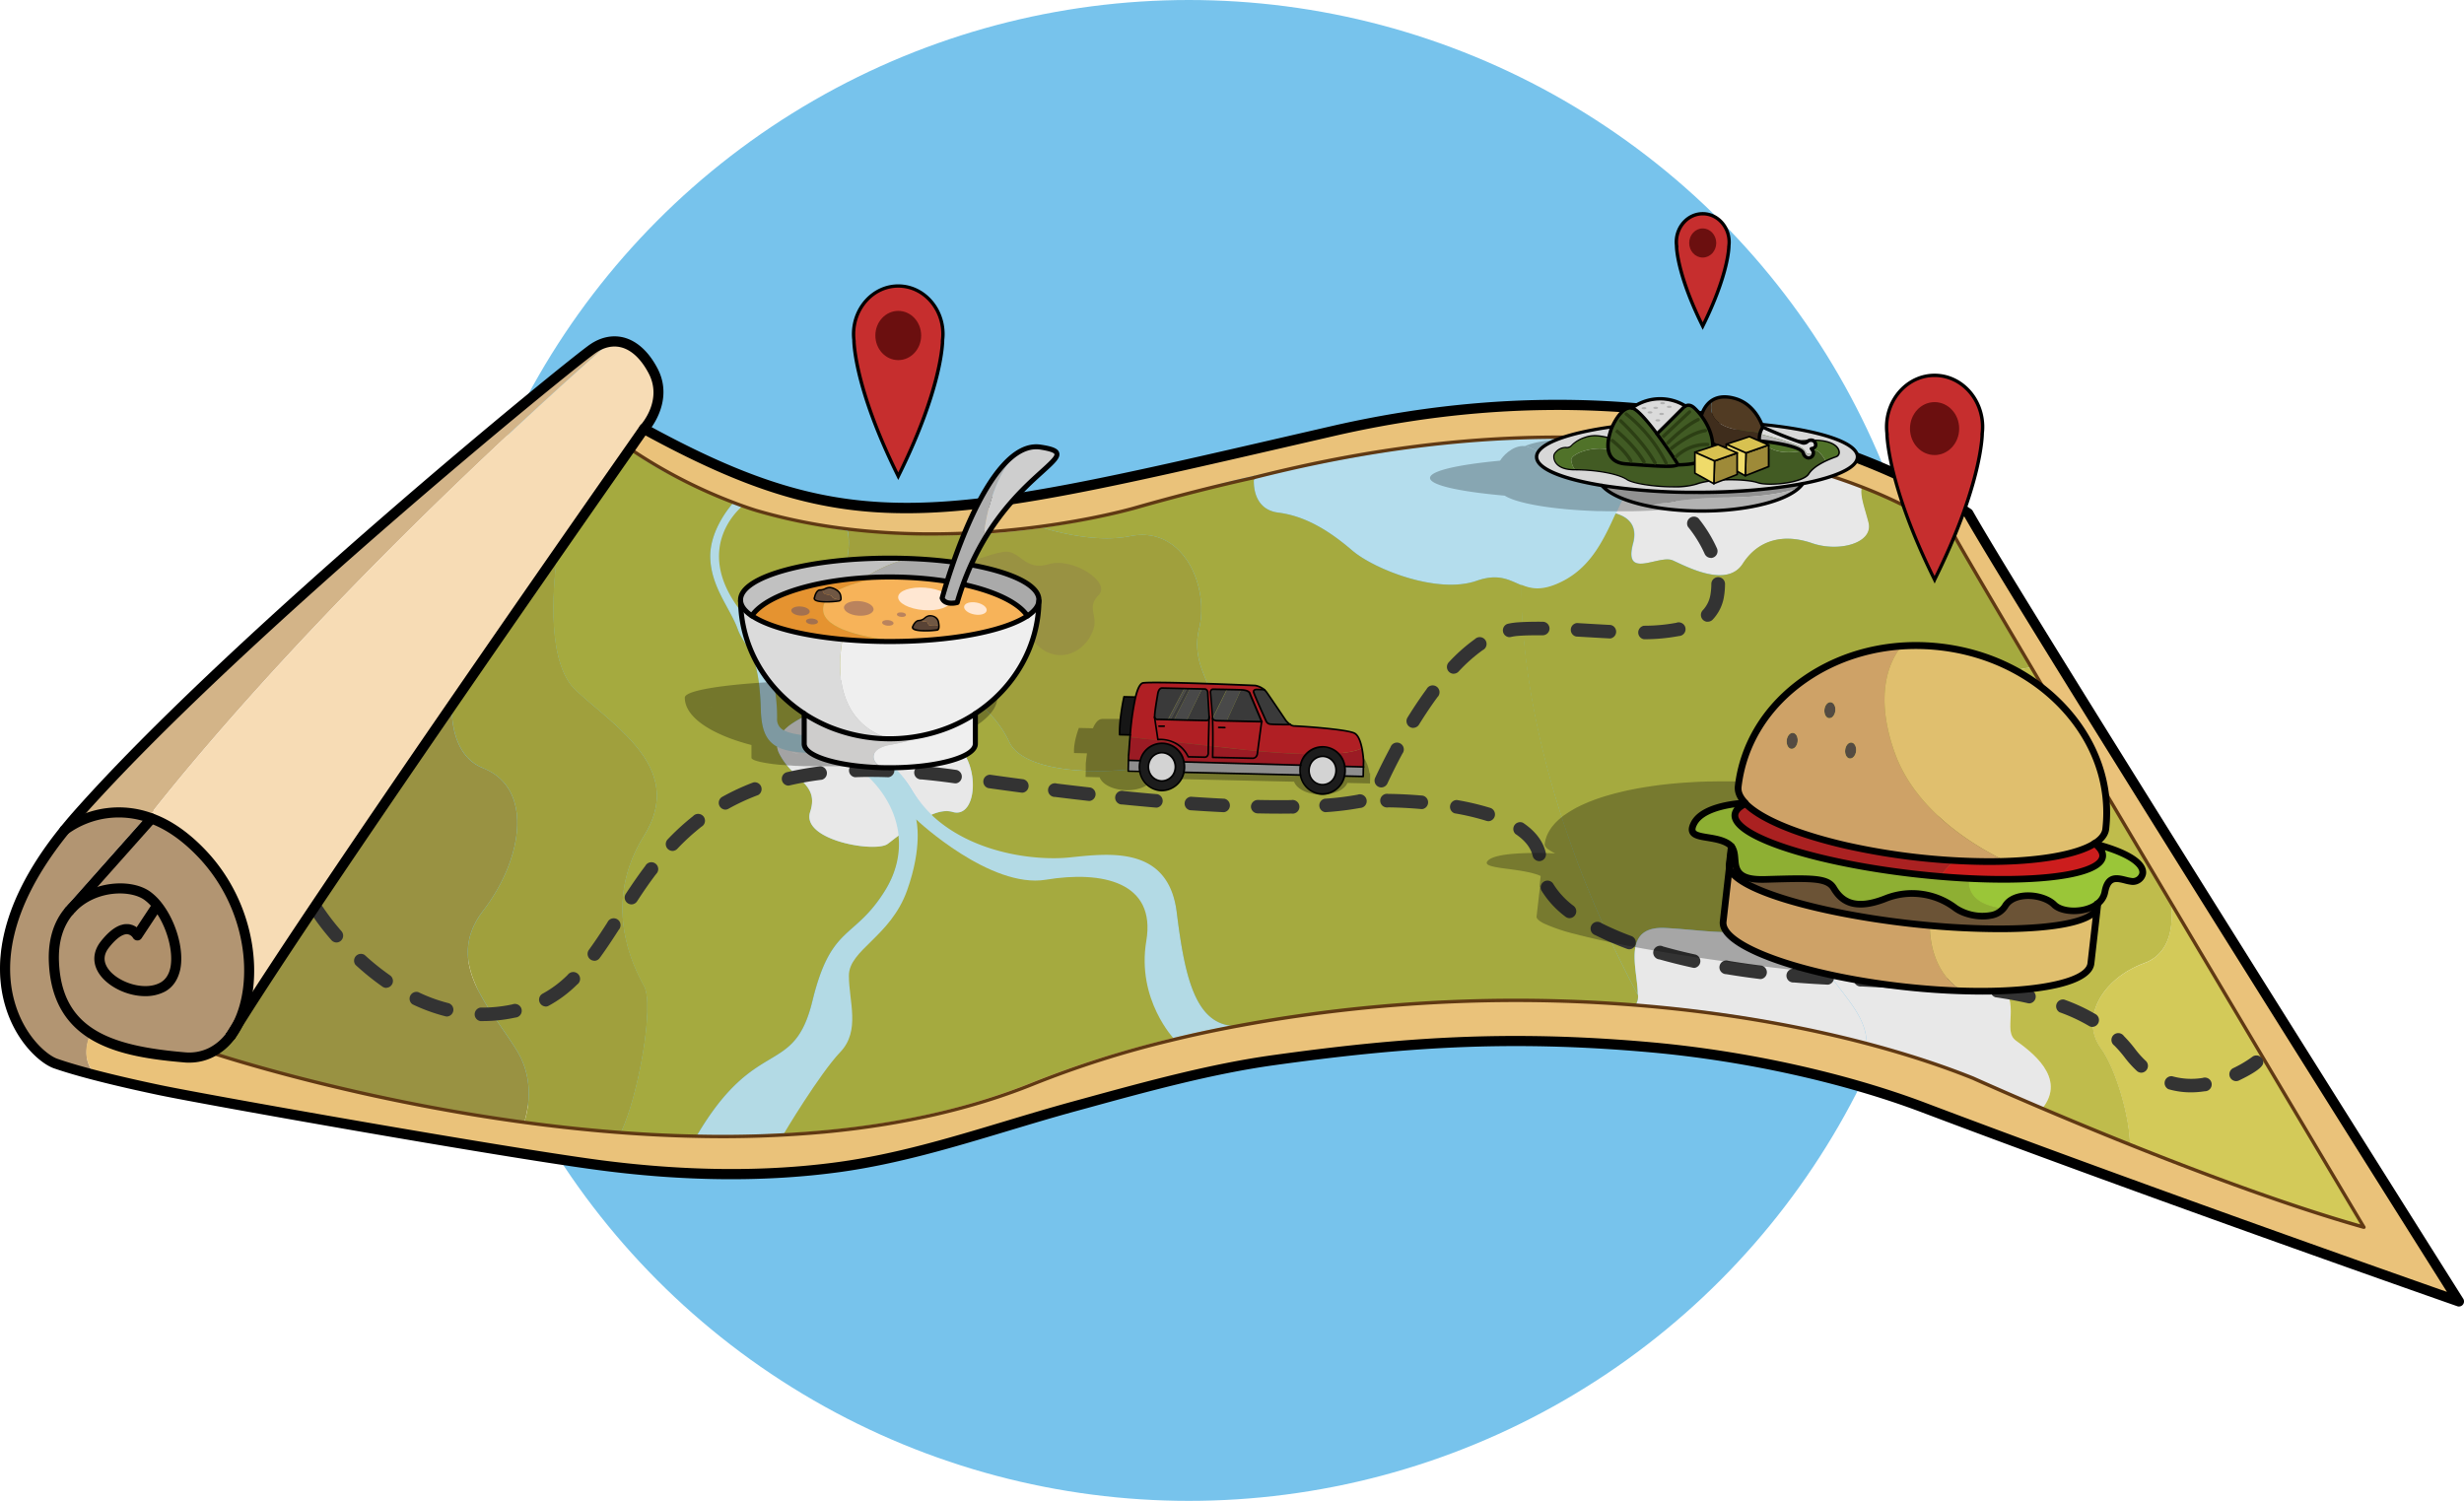 <svg id="Layer_1" data-name="Layer 1" xmlns="http://www.w3.org/2000/svg" viewBox="0 0 1080 657.87"><defs><style>.cls-1{fill:#77c3ec;}.cls-2{fill:#b3dae5;}.cls-3{fill:#a5aa3f;}.cls-4{fill:#b29572;}.cls-5{fill:#af906b;}.cls-6{fill:#d3b488;}.cls-7{fill:#f7dcb5;}.cls-8{fill:#eac27a;}.cls-9{fill:#b4dded;}.cls-10{fill:#999242;}.cls-11{fill:#a0a03d;}.cls-12{fill:#d3ca59;}.cls-13{fill:#e8e8e8;}.cls-14{fill:#bfbc4c;}.cls-15,.cls-17,.cls-19{fill:none;}.cls-16{fill:#603913;}.cls-17,.cls-19{stroke:#000;stroke-linecap:round;stroke-linejoin:round;}.cls-18{fill:#333;}.cls-19{stroke-width:2px;}.cls-20{fill:#c96d6d;}.cls-21{fill:#c62e2e;}.cls-22{fill:#6b0f0f;}.cls-23{opacity:0.3;}.cls-24{fill:#0a0a0a;}.cls-25{fill:#544b42;}.cls-26{fill:#6b5336;}.cls-27{fill:#e0bf6e;}.cls-28{fill:#cea267;}.cls-29{fill:#8eaf33;}.cls-30{fill:#9ac638;}.cls-31{fill:#aa2121;}.cls-32{fill:#cc1d1d;}.cls-33{fill:#e59330;}.cls-34{fill:#f7b359;}.cls-35{fill:#dbdbdb;}.cls-36{fill:#efefef;}.cls-37{fill:#cecdcc;}.cls-38{fill:#c1c1c1;}.cls-39{fill:#aaa;}.cls-40{fill:#ffe7d2;}.cls-41{fill:#ba835d;}.cls-42{fill:#a3714f;}.cls-43{fill:#afafaf;}.cls-44{fill:#cecece;}.cls-45{fill:#705743;}.cls-46{fill:#594335;}.cls-47{fill:#60493a;}.cls-48{opacity:0.25;}.cls-49{fill:#d8d8d8;}.cls-50{fill:#919191;}.cls-51{fill:#b2b2b2;}.cls-52{fill:#425b23;}.cls-53{fill:#507229;}.cls-54{fill:#513b23;}.cls-55{fill:#3f2d1c;}.cls-56{fill:#ddd;}.cls-57{fill:#b7b7b7;}.cls-58{fill:#415b24;}.cls-59{fill:#2c3f14;}.cls-60{fill:#9e8a38;}.cls-61{fill:#d8c150;}.cls-62{fill:#efdb6a;}.cls-63{fill:#8e8e8e;}.cls-64{fill:#161616;}.cls-65{fill:#3a3a3a;}.cls-66{fill:#d3d3d3;}.cls-67{fill:#1c1c1c;}.cls-68{fill:#494949;}.cls-69{fill:#b01f24;}.cls-70{fill:#9b1b24;}</style></defs><title>emam-our-story</title><circle class="cls-1" cx="521.08" cy="328.94" r="328.94"/><path class="cls-2" d="M412.32,665.58c.18.46,1.84,5.89-5.09,25.28-7.27,20.35-18.89,19.45-18.89,30.75s0,24-9.08,33.47c-8.93,9.35-17.53,33.45-17.78,34.19a489,489,0,0,1-56.19,1.9c26.14-44.58,42.61-25.54,50.84-59.31s18.17-26.53,31.72-48.22-.24-41.16-16.58-52.7-37,.71-37.78-26.42-6.9-26.69-10.17-35.72-11.62-18.31-12-31.21,10.1-24.11,10.1-24.11l0-.13q4.91,1.89,9.86,3.45s-20.35,19.89-4.73,42.05,17.52,31,17.56,46c.06,14.6,35.47,1,55.46,34.5,16,26.72,57.39,28,74.82,26.21s37.78-1.81,41.41,27.59,8.52,50,26.59,49.69v0c-10.1,1.88-20.12,4-30,6.46h0s-16.57-18.17-12.22-44-19.25-26.22-44-22.15C432,687.18,413,666.3,412.32,665.58Z" transform="translate(0 -293.11)"/><path class="cls-3" d="M514.8,748.73l-2.36.57c-20.64,5.07-41.11,10.39-59.68,19-31.95,14.87-78.1,19.87-109.77,22.83.25-.75,16.37-27.51,25.31-36.86s3.78-22.19,3.78-33.51,18.23-17,25.5-37.32c6.92-19.39,4.13-30.69,4-31.15.67.73,32.6,30.43,56.86,26.43,24.7-4.08,48.36,1,44,26.82S514.8,748.73,514.8,748.73Z" transform="translate(0 -293.11)"/><path class="cls-4" d="M30.42,689l36.32-40.89c7,2.54,14.67,7.39,22.66,15.72,22.81,23.8,26.29,58.5,16.22,78-1.05,1.66-2,3.25-3,4.77,0,0,0,0,0,0a25,25,0,0,1-8.93,7.62,22.59,22.59,0,0,1-12.09,2.16c-32.79-2.8-57.56-10-59.06-43-.48-10.41,2.44-18.08,7-23.43Zm39-1.47-.34.44-8.67,13.13s-4.75-8.61-14.77,4.15,13.52,25.87,26,19.33C82.38,718.91,78,698.32,69.37,687.5Z" transform="translate(0 -293.11)"/><path class="cls-5" d="M68.93,690c8.32,10.46,12.59,30.38,2.17,35.84-12.1,6.32-34.87-6.34-25.18-18.7s14.28-4,14.28-4l8.4-12.7Z" transform="translate(0 -293.11)"/><path class="cls-6" d="M267.57,442.88a17.21,17.21,0,0,0-7.57,2.93c-8.48,5.72-156,125.4-225.94,204.36-2.44,2.74-4.7,5.45-6.79,8.09l1,1.22c.75-.71,15.72-14.82,36.64-8.12C88.54,621.18,152.32,545,267.57,442.88Z" transform="translate(0 -293.11)"/><path class="cls-7" d="M286.14,455.46c-5.19-9.71-12-13.37-18.57-12.58C152.32,545,88.54,621.18,64.92,651.36c.48.16,1,.31,1.46.49,6.8,2.46,14.2,7.16,21.92,15.21,22.07,23,25.44,56.6,15.7,75.43C140.46,684.12,250.76,526.1,276.75,489c3.55-5.09,5.53-7.9,5.53-7.9S293.41,469,286.14,455.46Z" transform="translate(0 -293.11)"/><path class="cls-4" d="M39.9,745.87c-10.2-6.29-16.6-16.28-17.33-32.54-.48-10.41,2.44-18.08,7-23.43l.84-.93,34.05-38.34c-22.41-8.13-35.66,6.66-37.11,5.34l-1.42,1.44C-23.54,719.76,11.33,755,23.32,759.13c5.16,1.79,11.63,3.46,18.45,5.08C36.19,758.22,37.73,750.86,39.9,745.87Z" transform="translate(0 -293.11)"/><path class="cls-8" d="M862.05,517.58s-106.07-75.05-279-35.25-206,48.82-301.49-1.83l-6.31,9c14.19,10.59,30.09,17.4,45.49,23.26,3.28,1.26,6.57,2.37,9.86,3.46,81.66,26.9,165.87-.25,165.87-.25,18.14-5.17,35.87-10.43,52.46-14.1h0c96.85-21.54,167.77-19.22,216.91-9.81C829,504.14,856.23,528,856.23,528c5.82,11.31,179.2,302.48,179.2,302.48-71.67-20.19-167-63.05-167-63.05C816.23,739,672.14,718,541.74,742.27c-10.1,1.88-20.12,4-30,6.47a436.44,436.44,0,0,0-59.68,19c-28.47,11.51-59.62,18-91.29,20.94a488.75,488.75,0,0,1-56.18,1.89c-110.91-2.25-212.81-36.67-212.81-36.67A21.76,21.76,0,0,1,80.1,756c-16.1-1.38-30.2-3.85-40.38-10.12-2.1,4.83-3.59,12,1.81,17.74,9.38,2.23,19.44,4.38,27.56,6.68,20.33,5.33,41.88,6.89,62.34,11.41,43.24,9.58,86.7,18,130.38,23.8a405.73,405.73,0,0,0,107,.07c35.35-4.89,66.55-18.58,101.11-28,28.48-7.8,58.59-16.29,87.57-20.31C617,749,676.21,749.59,736,755c35.76,3.24,72.31,8.74,106.44,23,101.71,42.5,234.66,85,234.66,85S886,560.08,862.05,517.58Z" transform="translate(0 -293.11)"/><path class="cls-9" d="M671.22,484.59c-34.91,1.22-75.27,7.56-121.58,17.85v0c-.07.6-1.43,13.81,10.63,15.34,12.35,1.55,23,8.5,32.45,16.62s37.29,19.31,54.49,13.27c9.83-3.44,14.52-.16,19.8,2,4,1.63,8.27,2.63,15.32-.29,16.47-6.84,21.79-22.21,28.58-36.68s43.59,4.85,55.64-20.1C740.91,487.72,709.31,483.26,671.22,484.59Z" transform="translate(0 -293.11)"/><path class="cls-10" d="M226.75,754c-11.23-18.64-32.6-38.79-15-61.68s22.16-53.67,0-62.5c-10.91-4.35-13.76-16.31-13.85-27.33-36.48,53-75.08,109.81-93.93,140a31.46,31.46,0,0,1-2.86,4.62,0,0,0,0,0,0,0,24,24,0,0,1-8.63,7.36s59.63,20.14,137.31,30.62C232.05,777.54,233.66,765.49,226.75,754Z" transform="translate(0 -293.11)"/><path class="cls-11" d="M282.28,659.48c18.11-29-11.57-47-29.71-63.64C240,584.35,242,553.46,244.32,535.47c-13.66,19.63-29.8,42.93-46.39,67,.09,11,2.94,23,13.85,27.33,22.16,8.83,17.62,39.6,0,62.5s3.74,43,15,61.68c6.91,11.49,5.3,23.54,3.05,31.11,13.63,1.83,27.81,3.38,42.33,4.46,7.68-15.94,14.78-55.88,10.15-64.28C276.72,715.21,264.16,688.52,282.28,659.48Z" transform="translate(0 -293.11)"/><path class="cls-11" d="M368.42,547.48s-6.08,35.26,18.62,39.29,45.35,10.58,55.43,31.73,89.66,12.85,91.67-4.4-13.1-26.83-8.56-45.46-7.05-45.25-30.22-40.51c-12.42,2.54-27.3-.4-38.44-3.68a315.16,315.16,0,0,1-82.29,1.22c-1-.13-2.1-.27-3.19-.43C372.52,529.86,372.51,537.39,368.42,547.48Z" transform="translate(0 -293.11)"/><path class="cls-10" d="M418,540.43s-23.68,1.51-18.39,15.62,44.83,8.31,53.9,18.63,22,5.19,25.69-5.54c2.2-6.36-3.15-9.68,2.39-15.24s-11.46-16.74-22-13.47S447,533.88,439.89,535,425.56,540,418,540.43Z" transform="translate(0 -293.11)"/><path class="cls-12" d="M951.59,689c1,9.27,0,22-11.67,26.28-19.14,7-28.2,24.68-19.14,37.28,6.87,9.54,12.87,31.23,12.74,42.49,31.42,12.44,69.42,26.48,102.42,35.77C1035.94,830.79,994.58,761.35,951.59,689Z" transform="translate(0 -293.11)"/><path class="cls-13" d="M715.88,531.32c-4.32,16.12,11.4,4.76,17.39,7.42S757,551,764,540.18s18.33-13.12,30.3-9,27.12-.11,24.83-9.06c-1.66-6.51-4-12.17-2.78-15.78a285.25,285.25,0,0,0-49.77-14c-12,24.95-48.87,5.63-55.64,20.1-.9,1.9-1.76,3.81-2.63,5.72C713.41,519.64,718.07,523.13,715.88,531.32Z" transform="translate(0 -293.11)"/><path class="cls-13" d="M883.63,749.28c-6.33-4.63,2.64-15.9-7.55-26.86s-24.62,5.48-39.6,1.37-17.72-18.25-24.1-31.48c-4.43-9.17-15.89-8.25-25.69-3.81a27.28,27.28,0,0,0,2.83,11.3c11.76,25.61,28.4,34.43,28.66,50.66A446.8,446.8,0,0,1,869,768s10,4.48,26,11.22C906.43,765.41,889.53,753.6,883.63,749.28Z" transform="translate(0 -293.11)"/><path class="cls-14" d="M951.64,688.93C930,652.44,907.88,615.2,890.46,585.75c-6.65.31-17.59,3.35-15.82,20.36,2.52,24.18,11.27,37.92-23.58,48.93-30,9.48-64.36,13.06-64.37,33.46,9.8-4.44,21.26-5.36,25.69,3.81,6.38,13.23,9.12,27.37,24.1,31.48s29.41-12.32,39.6-1.37,1.22,22.23,7.55,26.86c5.9,4.32,22.8,16.13,11.36,29.92,10.63,4.48,23.88,9.95,38.59,15.78.13-11.26-5.87-33-12.74-42.49-9.07-12.6,0-30.23,19.14-37.28C951.64,710.92,952.64,698.21,951.64,688.93Z" transform="translate(0 -293.11)"/><path class="cls-3" d="M730.12,699.85c20.61,1.15,35.75,5.09,45.32-4a42.1,42.1,0,0,1,11.25-7.37c0-20.4,34.38-24,64.37-33.46,34.85-11,26.1-24.75,23.58-48.93-1.77-17,9.17-20,15.82-20.36-18.78-31.76-32.13-54.47-33.67-57.48,0,0-12.62-11-40.6-21.91-1.19,3.61,1.12,9.27,2.78,15.78,2.29,9-12.86,13.21-24.83,9.07s-23.29-1.9-30.3,9-24.72,1.22-30.71-1.44-21.72,8.7-17.4-7.42c2.2-8.19-2.47-11.68-7.58-13.13-5.75,12.63-11.65,25-26,30.94-7.06,2.93-11.36,1.93-15.32.3-.34,21.35,3,89.61,51,179.67C718,718.35,710.19,698.74,730.12,699.85Z" transform="translate(0 -293.11)"/><path class="cls-13" d="M818.18,750.49c-.26-16.23-16.9-25-28.66-50.66a27.28,27.28,0,0,1-2.83-11.3,42.1,42.1,0,0,0-11.25,7.37c-9.57,9-24.71,5.1-45.32,4-19.93-1.11-12.12,18.5-12.26,29.27,0,.09.09.17.13.25l0,.8a8.15,8.15,0,0,1-1.06,3.43l3.46.22c0-.08-.08-.16-.13-.24A493.45,493.45,0,0,1,818.18,750.49Z" transform="translate(0 -293.11)"/><path class="cls-3" d="M355.12,649c4.07-12.46-7.48-13.6-13.56-25.61a8.23,8.23,0,0,1-.89-2.94c-3.34-1.79-5.76-4.9-6.68-10.53a39.32,39.32,0,0,1-.5-5.38c-.72-27.13-6.9-26.69-10.17-35.72s-11.62-18.31-12-31.21,10.1-24.11,10.1-24.11l0-.13c-15.41-5.86-31.31-12.67-45.49-23.26-6.44,9.2-17.27,24.7-31.65,45.38-2.37,18-4.28,48.88,8.25,60.37,18.14,16.62,47.82,34.61,29.71,63.64s-5.56,55.73,0,65.81c4.63,8.4-2.47,48.34-10.15,64.28l.53,0c10.73.79,21.64,1.33,32.63,1.56,26.14-44.58,42.61-25.54,50.84-59.31s18.17-26.53,31.72-48.22c5.18-8.3,6.86-16.58,6-24.3-1.94,1.51-3.61,2.84-4.83,3.72C383.63,666.94,351,661.45,355.12,649Z" transform="translate(0 -293.11)"/><path class="cls-3" d="M667,549.7c-5.28-2.17-10-5.45-19.79-2-17.2,6-45-5.12-54.49-13.27s-20.1-15.07-32.45-16.62c-12.06-1.53-10.7-14.74-10.63-15.34q-24.87,5.51-52.08,13.23s-16,5.09-40.64,8.76c11.14,3.28,26,6.22,38.44,3.68,23.17-4.74,34.75,21.87,30.22,40.51s10.58,28.2,8.56,45.46-81.6,25.56-91.67,4.4S411.74,590.8,387,586.77s-18.62-39.29-18.62-39.29c4.09-10.09,4.12-17.13,3.05-21.75a310.34,310.34,0,0,1-45.91-10.86s-22.43,17.5-1.33,45.46a77.27,77.27,0,0,1,15,32.89,69.81,69.81,0,0,1,1.41,15,5.35,5.35,0,0,0,3,5.05c5.63-5.9,17.19-9.28,17.19-9.28,7.43-2.85,4.94-14.28,9.27-15.19s21.74.53,25.32,9.45,21.73,15.64,27.75,26.2,3.42,27.22-5.64,24.57c-2.76-.8-6-.17-9.25,1.2,18,17.16,46,20.27,60.69,18.72,17.45-1.8,43.24-5.17,46.87,24.23s8.52,50,26.59,49.69v0C600.89,732,662.26,730,716.9,733.6a8.15,8.15,0,0,0,1.06-3.43l0-.8C670,639.32,666.67,571.06,667,549.7Z" transform="translate(0 -293.11)"/><path class="cls-15" d="M343.64,613.23c-2,2.09-3.25,4.51-3,7.2,8.55,4.59,23.1.59,34,8.27,10.1,7.14,17.93,18.15,19.24,30.64,4.05-3.15,9.31-7,14.39-9.16a51.63,51.63,0,0,1-8.67-10.85C383,611.46,353.17,618.51,343.64,613.23Z" transform="translate(0 -293.11)"/><path class="cls-13" d="M374.65,628.7c-10.88-7.68-25.43-3.68-34-8.27a8.23,8.23,0,0,0,.89,2.94c6.08,12,17.63,13.15,13.56,25.61s28.51,18,33.94,14.08c1.22-.88,2.89-2.21,4.83-3.72C392.58,646.85,384.75,635.84,374.65,628.7Z" transform="translate(0 -293.11)"/><path class="cls-13" d="M417.53,649c9.06,2.65,11.66-14,5.64-24.57s-24.16-17.29-27.75-26.2-21-10.37-25.32-9.45-1.84,12.34-9.27,15.19c0,0-11.56,3.38-17.19,9.28,9.53,5.28,39.32-1.77,56,26.1a51.63,51.63,0,0,0,8.67,10.85C411.56,648.81,414.77,648.18,417.53,649Z" transform="translate(0 -293.11)"/><path d="M1077.78,865.8a2,2,0,0,1-.73-.13c-1.32-.46-132.77-46.44-234.72-85C808.15,767.72,765,758.17,724,754.44c-63.15-5.72-110.15-2.1-165.51,5.58-27.15,3.77-55.19,11.45-82.3,18.89l-5,1.36c-9.91,2.71-19.83,5.7-29.41,8.58-23.68,7.12-48.16,14.48-73.52,18-32.54,4.48-68.36,4.18-106.48-.92-43.4-5.79-170.54-28.28-192.42-32.86C58,770.68,36.89,766,23.64,761.39c-5.77-2-16.68-11.28-21.41-27.6-4.61-15.88-4.31-42.12,23.3-76.91h0c2.19-2.76,4.5-5.52,6.86-8.18C101.26,570.91,249.31,450.34,258.75,444c4.65-3.13,9.64-4.15,14.47-3,5.82,1.45,11,6.08,14.88,13.41,6,11.22.55,21.56-2.48,25.94,88.38,47.88,125.91,39.23,279.67,3.76l18.41-4.24c89.79-20.66,161.16-9.68,205.23,3.16,47.83,13.95,74.84,33.12,75.1,33.31a2.17,2.17,0,0,1,.64.71c23.67,42,213.08,342.31,215,345.34a2.22,2.22,0,0,1-1.88,3.4ZM664.37,747.2c18.77,0,38.44.87,60,2.82,41.43,3.76,85,13.41,119.55,26.48,89.45,33.85,201.65,73.41,228.6,82.88-25.7-40.77-188.53-299.29-211.45-339.7-3.44-2.36-29.5-19.61-73.58-32.44-43.52-12.66-114-23.46-202.79-3l-18.41,4.24c-156.4,36.07-193.56,44.64-285.07-5.43a2.24,2.24,0,0,1-1.13-1.59,2.21,2.21,0,0,1,.57-1.87c.4-.44,10-11.08,3.54-23.05-3.31-6.19-7.47-10.06-12-11.19-3.57-.89-7.34-.08-10.91,2.33-9.41,6.34-156.88,126.46-225.52,204-2.31,2.61-4.57,5.3-6.71,8h0C2.57,693,2.17,717.67,6.49,732.55c4.43,15.27,14.45,23.2,18.61,24.64,13,4.54,33.87,9.17,45.13,11.53,21.85,4.57,148.78,27,192.11,32.8,37.72,5,73.14,5.35,105.28.92,25-3.46,48.25-10.44,72.85-17.84,9.61-2.89,19.55-5.88,29.51-8.61l5-1.37c27.25-7.46,55.42-15.19,82.86-19C594.64,750.52,627.78,747.2,664.37,747.2ZM27.27,658.26h0Z" transform="translate(0 -293.11)"/><path d="M63.62,729.75c-7.32,0-15-3.55-19.1-8.43s-4.23-10.6-.35-15.55c4.2-5.34,8.25-7.88,12-7.59a7.4,7.4,0,0,1,3.73,1.39l6.24-9.43a18.71,18.71,0,0,0-2.86-2.59c-6-4.35-21.24-4.42-30.41,5.38a2.22,2.22,0,0,1-3.24-3c10.1-10.79,27.78-12.06,36.25-5.95a25.16,25.16,0,0,1,4.79,4.66c6.55,8.24,10.13,20.91,8.32,29.48-1,4.51-3.32,7.87-6.85,9.72A18.4,18.4,0,0,1,63.62,729.75Zm-8-27.16c-1.3,0-3.92.85-7.9,5.92-2.59,3.3-2.5,6.65.26,10,4.45,5.36,15.32,9,22.15,5.39,2.34-1.23,3.88-3.48,4.56-6.7C76,710.69,73.56,701,69,693.88l-6.92,10.46a2.15,2.15,0,0,1-1.94,1,2.23,2.23,0,0,1-1.86-1.15,3.45,3.45,0,0,0-2.49-1.59Z" transform="translate(0 -293.11)"/><path d="M101.13,749.33a2.23,2.23,0,0,1-1.77-3.56,27.76,27.76,0,0,0,2.65-4.28c9.41-18.18,6.25-50.4-15.31-72.89-6.85-7.15-13.94-12.08-21.08-14.66a38,38,0,0,0-35.83,4.69,2.25,2.25,0,0,1-3.13-.14,2.2,2.2,0,0,1,.09-3.1,42.47,42.47,0,0,1,40.39-5.62c7.78,2.81,15.44,8.11,22.77,15.76,22.93,23.93,26.17,58.44,16.06,78a33.17,33.17,0,0,1-3.06,4.93A2.23,2.23,0,0,1,101.13,749.33Z" transform="translate(0 -293.11)"/><path d="M30.43,694.54a2.23,2.23,0,0,1-1.65-3.71l.81-.9,35.13-39.55a2.22,2.22,0,1,1,3.32,3l-36,40.47A2.21,2.21,0,0,1,30.43,694.54Z" transform="translate(0 -293.11)"/><path class="cls-16" d="M408.27,527.89c-24.11,0-50.84-2.63-77.16-10.38-3.31-1-6.64-2.21-9.92-3.47a222.18,222.18,0,0,1-44.34-22.86.73.73,0,0,1-.21-1,.74.74,0,0,1,1-.22,220.72,220.72,0,0,0,44.06,22.72c3.25,1.25,6.55,2.41,9.82,3.44,80.58,23.72,165-.87,165.81-1.12,18-5.13,35.54-9.59,52.13-13.26a.74.74,0,1,1,.32,1.44c-16.56,3.66-34.07,8.12-52,13.24C497.2,516.57,458.37,527.89,408.27,527.89Z" transform="translate(0 -293.11)"/><path class="cls-16" d="M1036.12,831.77l-.2,0c-70.9-20-170.43-64.91-171.42-65.36C796.36,739.07,676,718.73,542.57,743.57c-10.32,1.91-20.39,4.09-30,6.45A436.47,436.47,0,0,0,453,769c-26.55,10.73-57.33,17.79-91.49,21a491.9,491.9,0,0,1-56.27,1.9c-109.76-2.23-212-36.37-213-36.72a.72.72,0,0,1-.46-.93.74.74,0,0,1,.93-.47c1,.35,103.07,34.42,212.59,36.64a488.81,488.81,0,0,0,56.1-1.9c34-3.17,64.66-10.19,91.07-20.88a438.46,438.46,0,0,1,59.78-19.06c9.59-2.38,19.7-4.56,30-6.48C676,717.21,796.71,737.62,865.08,765c1,.46,98.78,44.61,169.46,64.79C1020.72,806.61,863,541.65,856.33,529c-1.89-1.58-29.61-24.12-89.92-35.65-68.34-13.08-139.19-9.87-216.58,9.8a.74.74,0,0,1-.37-1.43c77.61-19.73,148.67-22.94,217.23-9.82,62.65,12,90.44,35.84,90.72,36.08a.62.62,0,0,1,.17.22c5.74,11.16,177.45,299.53,179.18,302.44a.74.74,0,0,1,0,.83A.72.72,0,0,1,1036.12,831.77Z" transform="translate(0 -293.11)"/><path class="cls-15" d="M331.32,516.8s-20.35,19.89-4.73,42.05,17.52,31,17.56,46c.06,14.6,35.47,1,55.46,34.5,16,26.72,57.39,28,74.82,26.21s37.78-1.81,41.41,27.59,8.52,50,26.59,49.69" transform="translate(0 -293.11)"/><path class="cls-15" d="M321.43,513.48S311,524.7,311.33,537.59s8.72,22.16,12,31.21,9.45,8.59,10.17,35.72,21.43,14.87,37.78,26.42,30.14,31,16.58,52.7-23.48,14.47-31.72,48.22-24.7,14.73-50.84,59.31h0" transform="translate(0 -293.11)"/><path class="cls-15" d="M412.31,665.54v0c.67.72,19.69,21.6,43.95,17.6,24.7-4.07,48.3-3.61,44,22.15s12.22,44,12.22,44" transform="translate(0 -293.11)"/><path class="cls-15" d="M361.46,789.29l0,0c.25-.74,8.85-24.84,17.78-34.19,9.08-9.5,9.08-22.16,9.08-33.47s11.62-10.4,18.89-30.75c6.93-19.39,5.27-24.82,5.09-25.28" transform="translate(0 -293.11)"/><path class="cls-15" d="M549.64,502.46c-.07.6-1.43,13.81,10.63,15.34,12.35,1.55,23,8.5,32.45,16.62s37.29,19.31,54.49,13.27,18.65,8.55,35.12,1.72,21.79-22.21,28.58-36.68,43.59,4.85,55.64-20.1" transform="translate(0 -293.11)"/><path class="cls-17" d="M549.64,502.44" transform="translate(0 -293.11)"/><path d="M82.93,758.89c-.77,0-1.54,0-2.33-.1-27.78-2.37-57.55-7.9-59.18-43.71-.44-9.87,2-18,7.32-24.21a2.22,2.22,0,1,1,3.37,2.89c-4.54,5.31-6.64,12.42-6.25,21.12C27.18,744,47.93,751.55,81,754.37A19.6,19.6,0,0,0,91.5,752.5a21.77,21.77,0,0,0,7.84-6.7,2.22,2.22,0,1,1,3.56,2.65,26.14,26.14,0,0,1-9.44,8A23.33,23.33,0,0,1,82.93,758.89Z" transform="translate(0 -293.11)"/><path class="cls-18" d="M211.67,740.68h-1.13a3,3,0,0,1,.05-5.92h0a61.86,61.86,0,0,0,14-1.4,3,3,0,1,1,1.25,5.79A67.37,67.37,0,0,1,211.67,740.68Zm-15.7-2a3,3,0,0,1-.72-.09,77.57,77.57,0,0,1-14.44-5.25,3,3,0,0,1,2.56-5.34,70.42,70.42,0,0,0,13.32,4.85,3,3,0,0,1-.72,5.83Zm43.18-4.39a3,3,0,0,1-1.41-5.57,48.44,48.44,0,0,0,11.1-8.31,3,3,0,1,1,4.14,4.23,54.61,54.61,0,0,1-12.44,9.3A2.9,2.9,0,0,1,239.15,734.33Zm-69.81-8.15a3,3,0,0,1-1.69-.54,113,113,0,0,1-11.82-9.54,3,3,0,0,1,4-4.36,109.46,109.46,0,0,0,11.21,9,3,3,0,0,1-1.7,5.39Zm91.13-11.91a3,3,0,0,1-2.39-4.71c2.91-4,5.65-8.17,8.17-12.11a3,3,0,1,1,5,3.19c-2.58,4-5.38,8.31-8.38,12.41A2.94,2.94,0,0,1,260.47,714.27Zm-112.94-8a3,3,0,0,1-2.24-1A111.13,111.13,0,0,1,136,693.06a3,3,0,0,1,5-3.15,106.49,106.49,0,0,0,8.74,11.44,3,3,0,0,1-2.24,4.89Zm129.2-16.7a3,3,0,0,1-2.47-4.58c3.15-4.81,5.88-8.71,8.59-12.29a3,3,0,1,1,4.72,3.57c-2.63,3.47-5.29,7.27-8.36,12A3,3,0,0,1,276.73,689.54Zm18-23.43a3,3,0,0,1-2.15-5,105,105,0,0,1,11.21-10.26,3,3,0,1,1,3.66,4.65,100.24,100.24,0,0,0-10.58,9.68A3,3,0,0,1,294.74,666.11Zm265.79-16.35q-4.37,0-9.31-.11a3,3,0,0,1-2.9-3,3,3,0,0,1,3-2.89c5.42.11,10.3.12,14.68.06a3,3,0,1,1,.09,5.91C564.34,649.74,562.48,649.76,560.53,649.76Zm-24-.63h-.14c-4.75-.23-9.74-.52-14.83-.87a3,3,0,0,1,.4-5.91c5.05.35,10,.64,14.71.87a3,3,0,0,1-.14,5.91Zm44.35,0a3,3,0,0,1-.21-5.91A124.73,124.73,0,0,0,595,641.46a3,3,0,1,1,1.12,5.81,129.91,129.91,0,0,1-15,1.83ZM317.9,648a3,3,0,0,1-1.45-5.54,102,102,0,0,1,13.78-6.4,3,3,0,0,1,2.09,5.54,96.72,96.72,0,0,0-13,6A2.87,2.87,0,0,1,317.9,648ZM507,647.12h-.25c-4.73-.41-9.7-.87-14.77-1.38a3,3,0,1,1,.59-5.89c5.05.51,10,1,14.68,1.37a3,3,0,0,1-.25,5.91Zm-29.44-2.94-.33,0q-7.09-.79-14.72-1.74a3,3,0,1,1,.72-5.87q7.59.93,14.66,1.73a3,3,0,0,1-.33,5.9Zm-29.36-3.62a2.75,2.75,0,0,1-.4,0q-7.12-.94-14.68-2a3,3,0,0,1,.83-5.87q7.53,1.07,14.63,2a3,3,0,0,1-.38,5.89Zm157.22-2.29a3,3,0,0,1-2.68-4.22c2.1-4.5,4.37-9,6.73-13.4a3,3,0,1,1,5.21,2.8c-2.31,4.3-4.52,8.71-6.58,13.11A3,3,0,0,1,605.4,638.27Zm-260-.8a3,3,0,0,1-.68-5.84A141.3,141.3,0,0,1,359.55,629a3,3,0,0,1,.73,5.88,134.06,134.06,0,0,0-14.21,2.51A3.23,3.23,0,0,1,345.39,637.47Zm73.49-1-.42,0c-4.95-.7-9.85-1.28-14.55-1.71a3,3,0,1,1,.54-5.89c4.8.44,9.79,1,14.84,1.74a3,3,0,0,1-.41,5.89Zm-29.46-2.68h-.11c-5-.18-10-.18-14.58,0a3,3,0,0,1-.21-5.92c4.75-.17,9.82-.17,15,0a3,3,0,0,1-.1,5.92Zm230-21.61a2.92,2.92,0,0,1-1.55-.44,3,3,0,0,1-1-4.07c2.76-4.48,5.59-8.69,8.39-12.5a3,3,0,1,1,4.77,3.51c-2.71,3.68-5.44,7.75-8.13,12.1A3,3,0,0,1,619.44,612.15Zm17.68-23.73a3,3,0,0,1-2.16-5,76.63,76.63,0,0,1,11.51-10.21,3,3,0,1,1,3.41,4.84,70.47,70.47,0,0,0-10.6,9.42A3,3,0,0,1,637.12,588.42Zm83.44-15.14a3,3,0,0,1,0-5.92,76.51,76.51,0,0,0,14.16-1.29,3,3,0,1,1,1.2,5.8,82.35,82.35,0,0,1-15.27,1.41Zm-14.78-.35h-.15c-3-.15-6-.33-9.06-.51l-5.74-.33a3,3,0,0,1,.33-5.91l5.76.34c3,.17,6,.35,9,.5a3,3,0,0,1-.14,5.92Zm-44.31-.56a3,3,0,0,1-.65-5.85,30.24,30.24,0,0,1,4.48-.65c3.33-.22,7-.3,10.94-.26a3,3,0,0,1,2.93,3,3,3,0,0,1-3,2.93c-3.81,0-7.32,0-10.49.25a22.12,22.12,0,0,0-3.57.52A2.94,2.94,0,0,1,661.47,572.37Zm86.94-6.74a3,3,0,0,1-2.13-5,13,13,0,0,0,3.48-7.36,27,27,0,0,0,.33-4.21,3,3,0,0,1,3-3h0a3,3,0,0,1,3,3,33.56,33.56,0,0,1-.4,5.12,19.05,19.05,0,0,1-5.07,10.56A3,3,0,0,1,748.41,565.63Zm1.48-28a3,3,0,0,1-2.72-1.78A54.27,54.27,0,0,0,739.84,524a3,3,0,0,1,4.63-3.68,60,60,0,0,1,8.13,13.24,3,3,0,0,1-2.71,4.14Zm-18-23.27a2.92,2.92,0,0,1-2-.74,76.29,76.29,0,0,0-6.94-5.51,3,3,0,0,1,3.31-4.91,79.72,79.72,0,0,1,7.55,6,3,3,0,0,1-2,5.18Z" transform="translate(0 -293.11)"/><path class="cls-18" d="M960.26,771.92a35,35,0,0,1-9.82-1.39,3,3,0,0,1,1.67-5.67,31,31,0,0,0,13.37.73,3,3,0,1,1,.89,5.85A40.09,40.09,0,0,1,960.26,771.92ZM980,767a3,3,0,0,1-1.28-5.63,52.13,52.13,0,0,0,8.46-5,2.92,2.92,0,0,1,1.83-.63,3,3,0,0,1,3,3c0,.79,0,2.89-10.7,8A2.87,2.87,0,0,1,980,767Zm-41.4-3.69a2.94,2.94,0,0,1-2-.79,45.46,45.46,0,0,1-5.36-5.94,53.17,53.17,0,0,0-4.52-5.19,3,3,0,1,1,4.19-4.18,59,59,0,0,1,5,5.79,39.92,39.92,0,0,0,4.67,5.18,3,3,0,0,1-2,5.13Zm-21.45-20.06a2.94,2.94,0,0,1-1.51-.42,74.86,74.86,0,0,0-12.88-6,3,3,0,0,1,2-5.57,81,81,0,0,1,13.89,6.46,3,3,0,0,1-1.51,5.51Zm-27.59-10.32a2.94,2.94,0,0,1-.65-.07c-4.4-1-9.09-1.86-14.33-2.63a3,3,0,0,1,.87-5.85c5.39.79,10.22,1.68,14.77,2.71a3,3,0,0,1-.66,5.84Zm-29.23-4.45H860c-4.44-.44-9.24-.85-14.66-1.24a3,3,0,1,1,.42-5.9c5.48.39,10.33.8,14.82,1.25a3,3,0,0,1-.29,5.9Zm-29.51-2.18h-.17q-7.17-.4-14.76-.8a3,3,0,1,1,.31-5.91q7.6.4,14.79.8a3,3,0,0,1-.17,5.92Zm-29.55-1.58h-.16l-3.52-.19c-3.81-.21-7.62-.47-11.33-.78a3,3,0,1,1,.49-5.9c3.66.31,7.41.57,11.16.77l3.52.19a3,3,0,0,1-.16,5.91Zm-29.49-2.47a2.17,2.17,0,0,1-.36,0c-5-.61-10-1.33-14.78-2.13a3,3,0,1,1,1-5.83c4.7.78,9.59,1.48,14.52,2.09a3,3,0,0,1-.36,5.89Zm-29.18-4.89a3.58,3.58,0,0,1-.64-.07c-5-1.11-9.93-2.32-14.53-3.63A3,3,0,1,1,729,708c4.49,1.27,9.26,2.46,14.19,3.54a3,3,0,0,1-.63,5.85Zm-28.44-8.14a3.12,3.12,0,0,1-1-.19,134.72,134.72,0,0,1-13.88-6,3,3,0,1,1,2.67-5.28,128.21,128.21,0,0,0,13.27,5.73,3,3,0,0,1-1,5.74ZM688,695.57a3,3,0,0,1-1.81-.62,41.34,41.34,0,0,1-10.68-11.69,3,3,0,0,1,5.13-3,35.48,35.48,0,0,0,9.18,10,3,3,0,0,1-1.82,5.3Zm-13.33-25a3,3,0,0,1-2.88-2.3c-.83-3.57-3.36-6.8-7.54-9.6a3,3,0,0,1,3.29-4.92c5.47,3.67,8.84,8.11,10,13.2a2.94,2.94,0,0,1-2.22,3.54A2.48,2.48,0,0,1,674.68,670.59Zm-22.21-17.5a3.13,3.13,0,0,1-.9-.14,108.86,108.86,0,0,0-14-3.32,3,3,0,0,1,1-5.83,117.16,117.16,0,0,1,14.8,3.5,3,3,0,0,1-.88,5.79Zm-29.13-5.31h-.26c-8.31-.74-14.34-.75-14.59-.75a3,3,0,1,1,0-5.91c.26,0,6.54,0,15.11.76a3,3,0,0,1-.26,5.91Z" transform="translate(0 -293.11)"/><path d="M101.12,749.34a2.22,2.22,0,0,1-2.22-2.22,2.18,2.18,0,0,1,.39-1.25c.88-1.45,1.83-3,2.83-4.56,37.12-59.43,150.47-221.69,172.82-253.62,3.54-5.08,5.52-7.9,5.52-7.9a2.22,2.22,0,1,1,3.63,2.55s-2,2.82-5.51,7.9C256.24,522.15,143,684.32,105.88,743.66q-1.51,2.42-2.85,4.6a1.85,1.85,0,0,1-.19.27A2.21,2.21,0,0,1,101.12,749.34Z" transform="translate(0 -293.11)"/><path class="cls-19" d="M25.68,775.09" transform="translate(0 -293.11)"/><path class="cls-20" d="M371.9,405.79h0l0-.05S371.9,405.77,371.9,405.79Z" transform="translate(0 -293.11)"/><path class="cls-20" d="M445.16,405.79h0a.09.09,0,0,0,0-.05Z" transform="translate(0 -293.11)"/><path class="cls-21" d="M413.31,439.52c0-11.63-8.77-21.06-19.59-21.06s-19.59,9.43-19.59,21.06a22.09,22.09,0,0,0,.17,2.59h0s-.19,20.24,19.43,59.73c19.62-39.49,19.43-59.73,19.43-59.73h0A22.09,22.09,0,0,0,413.31,439.52Z" transform="translate(0 -293.11)"/><path d="M393.72,503.51l-.66-1.34c-19.48-39.2-19.52-59.23-19.51-60.07v0a21.78,21.78,0,0,1-.16-2.55c0-12,9.12-21.8,20.33-21.8s20.33,9.78,20.33,21.8a21.78,21.78,0,0,1-.16,2.55v0c0,.84,0,20.87-19.51,60.07Zm-18.67-60.66c.2,3.92,2,23.42,18.67,57.32,16.64-33.9,18.47-53.4,18.67-57.32h-.06l.08-.82a21.4,21.4,0,0,0,.16-2.51c0-11.2-8.46-20.32-18.85-20.32s-18.85,9.12-18.85,20.32A21.4,21.4,0,0,0,375,442l.09.82Z" transform="translate(0 -293.11)"/><ellipse class="cls-22" cx="393.72" cy="147.06" rx="10.04" ry="10.79"/><path class="cls-21" d="M757.89,399.23c0-6.87-5.18-12.44-11.57-12.44s-11.57,5.57-11.57,12.44a12.82,12.82,0,0,0,.1,1.53h0s-.11,12,11.48,35.29c11.6-23.33,11.48-35.29,11.48-35.29h0C757.85,400.26,757.89,399.75,757.89,399.23Z" transform="translate(0 -293.11)"/><path d="M746.32,437.71l-.66-1.33c-11.54-23.23-11.56-35.13-11.56-35.63h0a14.93,14.93,0,0,1-.09-1.51c0-7.27,5.52-13.18,12.31-13.18s12.31,5.91,12.31,13.18a12.5,12.5,0,0,1-.09,1.51h0c0,.5,0,12.4-11.56,35.63ZM735.61,401.5c.2,2.86,1.53,14,10.71,32.88,9.2-18.91,10.52-30,10.71-32.88H757l.09-.82a11.64,11.64,0,0,0,.09-1.45c0-6.45-4.86-11.7-10.83-11.7s-10.83,5.25-10.83,11.7a13.93,13.93,0,0,0,.09,1.45l.1.82Z" transform="translate(0 -293.11)"/><ellipse class="cls-22" cx="746.32" cy="106.51" rx="5.93" ry="6.38"/><g class="cls-23"><path class="cls-24" d="M917.83,699.41a6.33,6.33,0,0,0-2.55-1.79l-.31-.13a59.32,59.32,0,0,0-9.58-3c-3.07-.76-6.78-1.57-11.31-2.42l-2-.39-3.45-.68c.8-.16,1.52-.33,2.16-.52,1.93-.55,3.14-1.22,3.58-2a1.38,1.38,0,0,0,.16-.51c1.19-10.43-9.78-21.25-28.49-30.34-18.93-9.2-45.76-16.62-76-20.07H790c-1.9-.22-3.8-.42-5.68-.6l-.73-.06c-1.68-.16-3.36-.31-5-.44h-.25q-5.58-.43-11-.64h0c-4.34-.18-8.59-.24-12.74-.22h-1.1l-3.27.05-1.4,0-3.09.11-1.47.06-3,.16-1.4.09c-1,.06-2,.13-3,.21l-1.16.09q-5.24.43-10.14,1.1l-.82.11-2.57.38-1.41.22-2.33.4-1.53.28-2.17.43-1.55.32-2,.46-1.53.37-1.93.48-1.52.43-1.79.5c-1,.3-2,.61-3,.94l-1.42.49c-.54.19-1.08.38-1.6.58s-.92.35-1.38.53-1,.4-1.48.61-.86.37-1.28.56-.95.43-1.41.65l-1.18.58c-.46.23-.9.46-1.34.7l-1,.59c-.46.26-.89.52-1.32.79l-.89.56c-.51.34-1,.69-1.48,1-.17.12-.36.24-.52.37-.63.47-1.22,1-1.77,1.45-.19.16-.35.33-.52.49-.37.35-.74.7-1.07,1.05-.19.2-.37.41-.55.61s-.57.66-.83,1-.33.44-.48.66-.46.67-.67,1-.27.45-.4.68-.37.7-.53,1.06-.21.44-.3.67c-.16.39-.28.79-.4,1.19-.06.19-.14.39-.19.58a14,14,0,0,0-.34,1.83,1.38,1.38,0,0,0,0,.53,3.9,3.9,0,0,0,1.59,1.83,18.56,18.56,0,0,0,3,1.74c-.5,0-2.44-.1-5.12-.15-7.37-.13-20.33.07-24,3-.78.62-1,1.13-.86,1.56a1.48,1.48,0,0,0,.73.68,7,7,0,0,0,1.48.55l.64.16c2,.47,4.88.82,8,1.23l2.07.29,2.1.32,1,.18c.7.12,1.38.25,2,.39a36.41,36.41,0,0,1,3.81,1,10.68,10.68,0,0,1,1.78.73l-.5,4.37a.86.86,0,0,0,.17.59h0l-1.46,12.78c-.1.89,1,1.9,3.13,3a77.52,77.52,0,0,0,13.76,4.67l1.78.46q4,1,8.8,2.1c3.47.77,7.22,1.54,11.21,2.32q4,.78,8.31,1.55c5.75,1,11.9,2.06,18.38,3.07,4.86.75,9.9,1.5,15.1,2.22l5.25.72q5.31.7,10.79,1.39t11.12,1.32c2.82.32,5.61.63,8.39.92l1.34.15q4.15.43,8.2.83l.65.06c12.87,1.26,25,2.21,36,2.85h.12l3.53.2h0c4.6.25,9,.43,13.09.56l.6,0,2.68.08h.53q4.05.09,7.69.11h3.76l1.78,0,1,0,2.79-.07,1.14,0,1.27-.06,1.18-.06,1.15-.07,1.16-.08,1-.08,1.26-.12.73-.08c.61-.06,1.18-.13,1.73-.21l.61-.09,1-.17.59-.11.89-.19.48-.12c.35-.08.67-.18,1-.27l.18-.06a7.19,7.19,0,0,0,.91-.36l.23-.12a5.34,5.34,0,0,0,.49-.28l.19-.15a1.82,1.82,0,0,0,.31-.31.76.76,0,0,0,.11-.14,1.11,1.11,0,0,0,.19-.47l1.61-14.12c.31-.08.6-.18.88-.27,1.59-.54,2.66-1.29,2.92-2.26.77-2.86,4.06-3,7.86-2.58l.64.09,1.18.17.7.11c1.82.3,3.67.63,5.31.8a11.16,11.16,0,0,0,4.26-.37c.14,0,.28-.1.41-.15.65-.28,1.07-.65,1.08-1.1A1,1,0,0,0,917.83,699.41Zm-39.57-2.11-.56,0,2.94-.09Zm-3.21.06h-.62l2.2,0-1.35,0Zm-3.42,0h0Zm-3,0-1.58,0,2.42,0h-.84Zm-3.74-.06-2.46-.06,3.19.07h-.73Zm-7.06-.21-.32,0h-.07l4,.14h0Zm-4.25-.18-.59,0,2.62.12-1.68-.07Zm-8.52-.44-1.59-.09,2.57.15-.71,0Zm-18.73-1.28-.63,0,2.62.2-1.94-.15Zm-10.15-.85-1.07-.09,2,.18-1-.09Zm-7.84-.72-.74-.07,2,.19-1.06-.1Zm-8-.78-.21,0,1.56.16-1-.1Zm-8.14-.86h-.11l2.33.25-1.84-.2Zm48.92,4.25-2.76-.17Zm-6.8-.45-3.18-.23Zm-44.06-8,.8.08Zm5.85.62.35,0Zm24.08,6.26,2.63.22ZM817,690.33l.56,0Zm4.61.35c1.44.11,2.87.22,4.28.31C824.5,690.9,823.07,690.79,821.63,690.68Zm29.23,6.09-2.53-.13Z" transform="translate(0 -293.11)"/></g><path class="cls-25" d="M811.56,618.57c1.32.15,2.21,1.84,2,3.77s-1.48,3.4-2.8,3.24-2.21-1.84-2-3.78S810.23,618.42,811.56,618.57Z" transform="translate(0 -293.11)"/><path class="cls-25" d="M802.46,600.89c1.32.15,2.21,1.84,2,3.77s-1.47,3.4-2.79,3.24-2.2-1.84-2-3.78S801.14,600.74,802.46,600.89Z" transform="translate(0 -293.11)"/><path class="cls-25" d="M785.14,621.35c-1.32-.15-2.21-1.84-2-3.78s1.47-3.38,2.79-3.23,2.21,1.84,2,3.77S786.46,621.51,785.14,621.35Z" transform="translate(0 -293.11)"/><path class="cls-26" d="M919.23,689.34l-.14,1.28c-1,9.08-38,12.31-82.45,7.24-42.76-4.89-77-15.67-78.66-24.56l1-9c3.73,5.06-3.19,14.79,14.86,14.28,19.77-.55,27-.9,29.83,3.8s8,10.33,22.5,4.69a31.32,31.32,0,0,1,30.91,4.09c5.38,4,17.95,5.7,21.76-.88s16.72-5.38,21.45-.63C903.89,693.24,913.88,693.4,919.23,689.34Z" transform="translate(0 -293.11)"/><path class="cls-15" d="M811.56,618.57c-1.33-.15-2.58,1.3-2.8,3.23s.67,3.63,2,3.78,2.58-1.29,2.8-3.24S812.88,618.72,811.56,618.57Z" transform="translate(0 -293.11)"/><path class="cls-15" d="M785.94,614.34c-1.32-.15-2.57,1.3-2.79,3.23s.67,3.63,2,3.78,2.57-1.29,2.79-3.24S787.26,614.49,785.94,614.34Z" transform="translate(0 -293.11)"/><path class="cls-15" d="M802.46,600.89c-1.32-.15-2.56,1.3-2.78,3.23s.66,3.63,2,3.78,2.57-1.29,2.79-3.24S803.78,601,802.46,600.89Z" transform="translate(0 -293.11)"/><path class="cls-27" d="M850.47,576.71a92.22,92.22,0,0,0-17-.37c-4.53,5.5-12.52,19.93-3,46.63,9.12,25.67,35.12,41.1,48.79,47.66,17.86-.61,31.9-3.38,38.89-7.83,2.49-1.58,4.08-3.38,4.65-5.37a5.24,5.24,0,0,0,.18-1C927.43,617.5,895,581.79,850.47,576.71Z" transform="translate(0 -293.11)"/><path class="cls-28" d="M830.47,623c-9.5-26.7-1.51-41.13,3-46.63-37.21,2.61-67.79,27.82-71.66,61.74a5.35,5.35,0,0,0,0,1c.1,2,1.15,4,3,6l.27.28c6.68,6.81,22.92,13.53,44.12,18.38A284.93,284.93,0,0,0,840,668.88,281.56,281.56,0,0,0,871,670.76c2.82,0,5.56,0,8.22-.13C865.59,664.07,839.59,648.64,830.47,623Zm-45.33-1.62c-1.32-.15-2.21-1.84-2-3.78s1.47-3.38,2.79-3.23,2.21,1.84,2,3.77S786.46,621.51,785.14,621.35Zm16.52-13.45c-1.32-.15-2.2-1.84-2-3.78s1.46-3.38,2.78-3.23,2.21,1.84,2,3.77S803,608.06,801.66,607.9Zm9.09,17.68c-1.32-.15-2.21-1.84-2-3.78s1.47-3.38,2.8-3.23,2.21,1.84,2,3.77S812.07,625.74,810.75,625.58Z" transform="translate(0 -293.11)"/><path class="cls-28" d="M845.88,698.8q-4.56-.42-9.24-.94c-42.76-4.89-77-15.67-78.66-24.56L755.28,697c-1.22,10.66,33.87,23.41,78.38,28.49,9.17,1,18,1.68,26.32,1.94C847.2,719.43,845.85,704.83,845.88,698.8Z" transform="translate(0 -293.11)"/><path class="cls-27" d="M919.23,689.34l-.14,1.28c-1,8.44-33,11.83-73.21,8.18,0,6,1.32,20.63,14.1,28.66,31.92,1,55.48-3.58,56.45-12l3-26.23A.9.9,0,0,1,919.23,689.34Z" transform="translate(0 -293.11)"/><path class="cls-29" d="M863,678.14c-7.59-.38-15.62-1-23.92-2-30.83-3.52-57.22-10.2-70.15-17.06-5.74-3-8.82-6.11-8.5-9,.21-1.84,1.84-3.46,4.66-4.82l-.27-.28c-.37,0-1.83.12-3.85.37-5.55.7-15.36,2.7-18.46,8.53-4.24,7.95,8.36,4.62,15.08,9a5.45,5.45,0,0,1,1.25,1.12,1.49,1.49,0,0,1,.15.2c3.73,5.06-3.19,14.79,14.86,14.28,19.77-.55,27-.9,29.83,3.8s8,10.33,22.5,4.69a31.32,31.32,0,0,1,30.91,4.09c5.06,3.74,16.47,5.48,21,.21C863.57,689.65,862.52,682.1,863,678.14Z" transform="translate(0 -293.11)"/><path class="cls-30" d="M922.11,664.09c-1.26-.39-2.56-.86-4-1.29,2.44,2,3.67,3.9,3.46,5.74-.33,2.86-4,5.15-10.3,6.82-10.34,2.75-27.67,3.79-48.29,2.78-.5,4,.55,11.51,15.07,13.24a6.7,6.7,0,0,0,.78-1.09c3.81-6.58,16.72-5.38,21.45-.63,3.57,3.58,13.56,3.74,18.91-.32a.9.9,0,0,0,.19-.15,8.32,8.32,0,0,0,3.19-5.13c1.59-9.07,7.62-4.94,12-4.58C938.86,679.83,946.53,671.51,922.11,664.09Z" transform="translate(0 -293.11)"/><path class="cls-31" d="M857.08,670.34c-5.54-.31-11.27-.79-17.13-1.46a284.93,284.93,0,0,1-30.72-5.17c-21.2-4.85-37.44-11.57-44.12-18.38-2.82,1.36-4.45,3-4.66,4.82-.32,2.85,2.76,5.92,8.5,9,12.93,6.86,39.32,13.54,70.15,17.06q5.83.66,11.48,1.13A23.07,23.07,0,0,1,857.08,670.34Z" transform="translate(0 -293.11)"/><path class="cls-32" d="M918.15,662.8c-8,5.11-25.37,8-47.11,8-4.48,0-9.15-.15-14-.42a23.07,23.07,0,0,0-6.5,7c26,2.19,48.37,1.35,60.73-1.94,6.27-1.67,10-4,10.3-6.82C921.82,666.7,920.59,664.76,918.15,662.8Z" transform="translate(0 -293.11)"/><path d="M918.15,664.28a1.48,1.48,0,0,1-.79-2.73c2.21-1.41,3.56-2.93,4-4.52a4.46,4.46,0,0,0,.13-.73c2.11-18.41-4.12-36.68-17.53-51.42s-32.52-24.29-53.68-26.7S808.42,580.7,792,592.09s-26.57,27.74-28.67,46.16a4.58,4.58,0,0,0,0,.74c.08,1.57,1,3.27,2.65,5a1.48,1.48,0,0,1-2.16,2c-2.17-2.3-3.32-4.63-3.44-6.93a7.08,7.08,0,0,1,0-1.22c2.2-19.27,12.83-36.41,29.92-48.25s38.48-16.93,60.35-14.42,41.6,12.31,55.54,27.64,20.48,34.48,18.28,53.76a7,7,0,0,1-.23,1.19c-.65,2.32-2.43,4.41-5.27,6.22A1.57,1.57,0,0,1,918.15,664.28Z" transform="translate(0 -293.11)"/><path d="M871.63,672.24H871a294.35,294.35,0,0,1-62.13-7.09c-21.65-4.95-38-11.8-44.84-18.78a1.48,1.48,0,0,1,2.11-2.07c6.46,6.59,22.28,13.14,43.39,18a290.74,290.74,0,0,0,61.48,7h.57c21.06,0,38.13-2.88,45.75-7.73a1.48,1.48,0,0,1,1.59,2.5C910.76,669.26,893.53,672.24,871.63,672.24Z" transform="translate(0 -293.11)"/><path d="M876.26,701.71a358.8,358.8,0,0,1-39.79-2.39c-38.13-4.35-77.83-14.59-79.94-25.74a4.79,4.79,0,0,1-.07-1.52l.93-8.12a1.46,1.46,0,0,1,1.64-1.3,1.48,1.48,0,0,1,1.3,1.64l-.93,8.12a1.94,1.94,0,0,0,0,.59c1.36,7.21,32.78,18.31,77.38,23.4,46.62,5.31,80,1.14,80.81-5.94l.14-1.28a1.46,1.46,0,0,1,1.64-1.3,1.48,1.48,0,0,1,1.3,1.64l-.14,1.28C919.68,698.48,900.59,701.71,876.26,701.71Z" transform="translate(0 -293.11)"/><path d="M919.42,690.67a1.49,1.49,0,0,1-1.16-.57,1.47,1.47,0,0,1,.25-2.07,6.8,6.8,0,0,0,2.64-4.23c.54-3,1.61-5.06,3.27-6.14,2.31-1.51,5.08-.82,7.53-.21a19,19,0,0,0,2.81.55,3,3,0,0,0,2.92-2.14c.45-2.34-3.27-6.35-15.1-10.08a5.55,5.55,0,0,1,.5,2.93c-.4,3.45-4.23,6.17-11.39,8.08-14.83,4-42.71,4.27-72.75.85s-57.12-10-70.69-17.22c-6.54-3.47-9.66-7-9.27-10.43a5.62,5.62,0,0,1,1.33-3c-5.37.75-13.85,2.7-16.47,7.64-.59,1.11-.81,2-.6,2.41.45.91,3.17,1.35,5.57,1.73,3.18.52,6.77,1.1,9.61,3a7.24,7.24,0,0,1,1.59,1.42l.25.35a1.48,1.48,0,0,1-2.5,1.59l1.25-.8-1.28.75a4.4,4.4,0,0,0-.93-.84c-2.31-1.51-5.58-2-8.46-2.51-3.56-.57-6.63-1.06-7.76-3.34-.67-1.36-.46-3,.65-5.12,3.22-6.06,12.43-8.4,19.58-9.29,1.65-.21,2.93-.31,3.57-.36l.32,0a1.45,1.45,0,0,1,1.25.49l.18.19a1.51,1.51,0,0,1,.43,1.31,1.5,1.5,0,0,1-.8,1.1c-1.65.79-3.66,2.07-3.84,3.65-.23,2,2.58,4.76,7.72,7.48,13.26,7,39.94,13.51,69.63,16.9s57.16,3.09,71.66-.77c5.62-1.5,9-3.52,9.21-5.55.18-1.58-1.49-3.28-2.91-4.43a1.45,1.45,0,0,1-.38-1.84,1.47,1.47,0,0,1,1.74-.72c.69.21,1.35.43,2,.65s1.32.44,2,.63c17,5.17,18.59,10.83,18,13.75a5.93,5.93,0,0,1-6.07,4.53,21.17,21.17,0,0,1-3.27-.63c-2-.51-4-1-5.21-.18-.92.6-1.58,2-2,4.18a9.85,9.85,0,0,1-3.73,6A1.45,1.45,0,0,1,919.42,690.67Z" transform="translate(0 -293.11)"/><path d="M868.84,729.07A318.66,318.66,0,0,1,833.49,727c-21.64-2.47-41.77-6.82-56.67-12.23-11-4-23.88-10.33-23-17.9l3.73-32.71a1.49,1.49,0,0,1,1.09-1.27,1.47,1.47,0,0,1,1.57.55c1.37,1.86,1.55,4,1.73,6.16.36,4.38.68,7.86,11.9,7.52l1.72-.05c19.12-.53,26.26-.73,29.42,4.57,2.9,4.86,7.64,9.15,20.69,4.08A32.87,32.87,0,0,1,858,690a20.07,20.07,0,0,0,14.31,2.93,7.54,7.54,0,0,0,5.29-3.36c1.61-2.79,4.74-4.62,8.82-5.15,5.52-.72,11.81,1.05,15,4.21,3,3,12,3.28,17-.45a1.53,1.53,0,0,1,1.71-.27,1.46,1.46,0,0,1,.84,1.47l-3,26.23C916.82,725,895.31,729.07,868.84,729.07ZM759.48,673.22l-2.73,24c-.49,4.28,7.39,9.8,21.08,14.77,14.69,5.34,34.58,9.63,56,12.08,46.61,5.31,80.17-.37,81.13-8.8L917.61,692c-5.92,2.77-14.66,2.36-18.34-1.33-2.51-2.52-7.88-4-12.48-3.36-3.14.41-5.5,1.72-6.64,3.69a10.41,10.41,0,0,1-7.25,4.77c-5.34,1.11-12.51-.36-16.67-3.44a30,30,0,0,0-29.49-3.9c-15.38,6-21.24-.17-24.31-5.32-2.27-3.8-9.46-3.61-26.8-3.12l-1.72.05C763.58,680.34,760.53,677.38,759.48,673.22Z" transform="translate(0 -293.11)"/><g class="cls-23"><path d="M408.68,592.73l-.44,0-2.17-.16h0l.54-.48.16-.13c.48-.4,1-.8,1.45-1.19l.05,0c1.07-.84,2.17-1.64,3.29-2.41,10.9-7.47,23.82-11.53,30.12-13.89l.25-.09.76-.29.45-.19.3-.12.59-.26.19-.09.48-.24.08,0,.34-.23.08-.06a.89.89,0,0,0,.22-.21l0-.05a.29.29,0,0,0,.05-.19s0,0,0,0a.36.36,0,0,0-.12-.19l0,0a1.6,1.6,0,0,0-.3-.17l-.07,0a4.42,4.42,0,0,0-.47-.15l-.07,0c-.2-.05-.44-.09-.7-.14l-.17,0-.92-.13h-.09l-1.09-.12-.22,0-1.34-.11-.31,0L438,571h0c-.47,0-.94,0-1.4,0h-1.84l-1.21.07h-.16l-1.44.14-.11,0c-.43,0-.86.12-1.29.19l-.21,0-1.32.25h0C415.29,574.57,404.12,585,398,592c-8.88-.47-18.8-.73-29.28-.73-8.28,0-16.22.16-23.57.46q-4.73.19-9.11.46c-5.83.35-11.15.79-15.8,1.31-12.41,1.38-20.08,3.28-20.08,5.39a.62.62,0,0,0,0,.19h0c.09,4.79,3.78,9.26,10.11,13.07.7.43,1.43.84,2.2,1.25a70.33,70.33,0,0,0,10.62,4.43q3,1,6.28,1.84v5.5h0a.59.59,0,0,0,0,.22l.05.07a1.3,1.3,0,0,0,.1.15l.09.08.14.13.14.09.19.12.18.09.24.12.22.09.28.11.26.09.32.11.31.09.36.1.35.09.39.1.39.09.43.09.43.09.47.09.47.09.49.09.51.08.52.08.56.09.53.07.61.09.51.07.69.08.15,0q1,.14,2.16.24l.21,0,.94.09.44,0,.92.08.51.05.93.07.55,0,.95.07.58.05,1,.06.58,0,1,.06.59,0,1.06.06.6,0,1.1,0,.59,0,1.15.05.58,0,1.19,0,.58,0,1.23,0,.55,0,1.29,0h.47l1.41,0h.31c1.77,0,3.58,0,5.41,0,8.15,0,15.71-.27,22-.75.53,0,1-.08,1.54-.12l1.84-.16,2.07-.21a74.31,74.31,0,0,0,7.63-1.15c.5-.11,1-.23,1.37-.34a12.87,12.87,0,0,0,1.66-.55h0c.81-.35,1.24-.72,1.24-1.1v-5.5a95.09,95.09,0,0,0,9.19-2.86c.94-.35,1.85-.71,2.74-1.08q2.66-1.11,5-2.33c.76-.41,1.5-.82,2.2-1.25a28.09,28.09,0,0,0,6.79-5.44,16.69,16.69,0,0,0,1.15-1.46,11.09,11.09,0,0,0,2.17-6.17.71.71,0,0,0,0-.2h0a.85.85,0,0,0-.09-.38l-.08-.13a2.79,2.79,0,0,0-.17-.25l-.15-.14a3.29,3.29,0,0,0-.49-.38l-.33-.21-.31-.16-.4-.19-.39-.16c-.15-.07-.31-.13-.48-.19s-.3-.11-.45-.16l-.55-.18-.54-.17-.59-.17-.62-.16-.65-.16-.71-.17-.67-.14-.81-.17-.67-.13-.94-.18-.51-.09c-1.95-.34-4.14-.67-6.55-1l-.34,0-1.68-.2-.45-.06-1.73-.19-.5,0-1.8-.18-.52,0-1.9-.17-.49,0Zm-26.05,31-1,.07h0l1-.07ZM363.14,606.5h0Zm-5.52-.07h0ZM315,603.65l-2-.28Zm2.89.38-1.73-.22Zm4,.45c-.95-.09-1.86-.19-2.75-.3C320.09,604.29,321,604.39,322,604.48Zm3.19.31-1.45-.14Zm3.23.28-1.23-.1Zm-15.95-1.8c-.83-.13-1.61-.27-2.35-.41C310.81,603,311.59,603.14,312.42,603.27Zm-3-.53-1.6-.33Zm-2.21-.46c-.66-.15-1.3-.3-1.87-.45C305.88,602,306.52,602.13,307.18,602.28Zm30,3.39-.92,0Zm3.25.18-.43,0Zm5.78,17c-.72-.09-1.44-.18-2.15-.29C344.78,622.72,345.5,622.81,346.22,622.9Zm1.14.15c1,.12,2,.23,3,.33C349.34,623.28,348.35,623.17,347.36,623.05Zm3.37.37c5.67.57,11.64.87,17.8.88-6.15,0-12.09-.31-17.75-.87Z" transform="translate(0 -293.11)"/></g><path class="cls-33" d="M360.78,560.16c.14-8.79,16.32-12.55,28.23-14.13-28.81.15-52.89,7.32-59.46,17,9.82,6.62,33.19,11.29,60.45,11.29,1.29,0,2.56,0,3.83,0C380.13,572.82,360.64,569.2,360.78,560.16Z" transform="translate(0 -293.11)"/><path class="cls-34" d="M389.93,546H389c-11.91,1.58-28.09,5.34-28.23,14.13-.14,9,19.35,12.66,33.05,14.1,25.51-.42,47.1-4.91,56.51-11.18C443.77,553.28,419.2,546,389.93,546Z" transform="translate(0 -293.11)"/><path class="cls-35" d="M369.33,573.35c-18-1.67-32.56-5.48-39.78-10.34-3-2-4.72-4.21-4.93-6.51.16,20.46,11.15,38.49,27.87,49.43a66,66,0,0,0,10.95,5.78,69.42,69.42,0,0,0,26.42,5.23C364.27,608.94,367.77,581.22,369.33,573.35Z" transform="translate(0 -293.11)"/><path class="cls-36" d="M450.34,563.08c-9.88,6.58-33.17,11.22-60.34,11.22-7.23,0-14.17-.34-20.67-.95-1.56,7.87-5.06,35.59,20.53,43.59H390a69.29,69.29,0,0,0,26.55-5.23,66.49,66.49,0,0,0,11-5.78c16.71-10.94,27.7-29,27.86-49.43C455.16,558.82,453.39,561.05,450.34,563.08Z" transform="translate(0 -293.11)"/><path class="cls-37" d="M391,619.45a86.29,86.29,0,0,0,16.21-4.64,70.17,70.17,0,0,1-43.74-3.1,66,66,0,0,1-10.95-5.78v13.2c0,5.46,14.86,10,33.86,10.46C381.1,626.39,381.1,621,391,619.45Z" transform="translate(0 -293.11)"/><path class="cls-36" d="M416.55,611.71a66.78,66.78,0,0,1-9.37,3.1A86.29,86.29,0,0,1,391,619.45c-9.87,1.5-9.87,6.94-4.62,10.14,1.2,0,2.42,0,3.65,0,20.71,0,37.51-4.7,37.51-10.51v-13.2A66.49,66.49,0,0,1,416.55,611.71Z" transform="translate(0 -293.11)"/><path class="cls-38" d="M390,537.74c-36.12,0-65.39,8.19-65.39,18.29,0,.15,0,.32,0,.47.21,2.3,1.95,4.5,4.93,6.51,5.79-8.52,25.21-15.11,49.49-16.65,5.77-4,13-6.76,18.77-8.49C395.25,537.79,392.64,537.74,390,537.74Z" transform="translate(0 -293.11)"/><path class="cls-39" d="M397.81,537.87c-5.72,1.73-13,4.49-18.77,8.49,3.54-.22,7.17-.34,10.89-.34,29.27,0,53.84,7.26,60.41,17.06,3.05-2,4.82-4.26,5-6.58,0-.15,0-.32,0-.47C455.38,546.67,430.24,539,397.81,537.87Z" transform="translate(0 -293.11)"/><path d="M352.49,607a1.14,1.14,0,0,1-.61-.18c-17.61-11.53-28.21-30.35-28.37-50.35a1.12,1.12,0,0,1,1.11-1.12,1.14,1.14,0,0,1,1.11,1.1c.15,19.26,10.38,37.39,27.36,48.51a1.11,1.11,0,0,1,.32,1.54A1.08,1.08,0,0,1,352.49,607Z" transform="translate(0 -293.11)"/><path d="M427.51,607a1.1,1.1,0,0,1-.93-.5,1.11,1.11,0,0,1,.32-1.54c17-11.12,27.21-29.25,27.36-48.51a1.15,1.15,0,0,1,1.12-1.1,1.12,1.12,0,0,1,1.1,1.12c-.15,20-10.76,38.82-28.37,50.35A1.08,1.08,0,0,1,427.51,607Z" transform="translate(0 -293.11)"/><path d="M450.34,564.19a1.11,1.11,0,0,1-.62-2c2.8-1.86,4.37-3.85,4.54-5.76a2.49,2.49,0,0,0,0-.37c0-8.3-25.83-17.18-64.28-17.18s-64.28,8.88-64.28,17.18c0,.11,0,.24,0,.35.17,1.93,1.67,3.84,4.44,5.71a1.11,1.11,0,1,1-1.24,1.84c-3.36-2.26-5.18-4.73-5.41-7.33a5.24,5.24,0,0,1,0-.57c0-12.15,33.81-19.4,66.5-19.4s66.49,7.25,66.49,19.4c0,.19,0,.4,0,.6-.23,2.6-2.09,5.09-5.52,7.38A1.14,1.14,0,0,1,450.34,564.19Z" transform="translate(0 -293.11)"/><path d="M390,630.75c-18.73,0-38.62-4.07-38.62-11.62v-13.2a1.11,1.11,0,0,1,1.71-.93,65.79,65.79,0,0,0,10.78,5.69,69,69,0,0,0,52.25,0A65.39,65.39,0,0,0,426.9,605a1.12,1.12,0,0,1,1.72.93v13.2C428.62,626.68,408.72,630.75,390,630.75Zm-36.4-22.81v11.19c0,4.45,14.95,9.4,36.4,9.4s36.4-4.95,36.4-9.4V607.94a68,68,0,0,1-9.43,4.8,71.17,71.17,0,0,1-54,0A68.44,68.44,0,0,1,353.6,607.94Z" transform="translate(0 -293.11)"/><path d="M390,575.41c-26.75,0-50.72-4.51-61.07-11.48a1.13,1.13,0,0,1-.47-.71,1.15,1.15,0,0,1,.17-.83c7-10.29,32.2-17.48,61.3-17.48s54.41,7.22,61.33,17.56a1.1,1.1,0,0,1,.16.83,1.08,1.08,0,0,1-.47.71C440.56,570.93,416.63,575.41,390,575.41Zm-58.84-12.69c10.5,6.38,33.33,10.47,58.84,10.47s48.19-4.06,58.74-10.41c-7.37-9.12-31.68-15.65-58.81-15.65S338.58,553.63,331.16,562.72Z" transform="translate(0 -293.11)"/><ellipse class="cls-40" cx="427.51" cy="559.79" rx="2.65" ry="5.02" transform="translate(-201.29 584.08) rotate(-79.41)"/><ellipse class="cls-40" cx="405.18" cy="555.62" rx="4.93" ry="11.55" transform="translate(-180.51 622.85) rotate(-85.5)"/><ellipse class="cls-41" cx="376.41" cy="559.79" rx="3.2" ry="6.5" transform="translate(-211.13 598.11) rotate(-85.51)"/><ellipse class="cls-42" cx="350.87" cy="560.94" rx="2" ry="4.05" transform="translate(-235.82 573.72) rotate(-85.51)"/><ellipse class="cls-42" cx="355.9" cy="565.51" rx="1.3" ry="2.64" transform="translate(-235.74 582.94) rotate(-85.51)"/><ellipse class="cls-41" cx="389.16" cy="566.14" rx="1.24" ry="2.51" transform="translate(-205.72 616.68) rotate(-85.51)"/><ellipse class="cls-41" cx="395.11" cy="562.53" rx="0.99" ry="2.01" transform="translate(-196.62 619.28) rotate(-85.51)"/><path class="cls-43" d="M413,555.24c1.24,3.41,6.6,2,6.6,2a119.69,119.69,0,0,1,11.33-26.71c2.09-20.8,8.89-32.26,13.87-38C426.1,506.13,413,555.24,413,555.24Z" transform="translate(0 -293.11)"/><path class="cls-44" d="M456.06,489.1c-3.94-.59-7.73.73-11.31,3.36-5,5.77-11.78,17.23-13.87,38C450.13,497.33,476,492.13,456.06,489.1Z" transform="translate(0 -293.11)"/><path d="M417.11,558.63c-2.1,0-4.35-.68-5.2-3a1.1,1.1,0,0,1,0-.67c.78-2.89,19.25-70.77,44.35-66.94,5.32.8,7.5,1.76,8,3.52.7,2.33-2,4.74-6.81,9.12-9.62,8.7-27.53,24.9-36.83,56.86a1.11,1.11,0,0,1-.78.76A10.56,10.56,0,0,1,417.11,558.63Zm-3-3.48c.85,1.53,3.38,1.3,4.55,1.1C428.2,524.11,446.24,507.79,456,499c3.18-2.88,6.47-5.85,6.17-6.83-.09-.32-.9-1.16-6.23-2C433.65,486.82,415.65,549.67,414.13,555.15Z" transform="translate(0 -293.11)"/><path class="cls-45" d="M405.38,565.56c1.71-.19,1.07,1.48,2.09,1.67s3.62.52,4-.6c-.05-.32-.1-.64-.18-1-.44-2-2.55-2.74-4.05-2.61-1.17.11-2.08,1.31-3.27,1.84C404,565.21,404.2,565.69,405.38,565.56Z" transform="translate(0 -293.11)"/><path class="cls-46" d="M407.47,567.23c-1-.19-.38-1.86-2.09-1.67-1.18.13-1.37-.35-1.39-.71a2.69,2.69,0,0,1-1.1.26c-1.8,0-2.78,2.57-2.78,2.57-1.41,2.82,10,1.8,10.74,1.54s.83-1.13.64-2.59C411.09,567.75,408.42,567.41,407.47,567.23Z" transform="translate(0 -293.11)"/><path d="M405.43,569.94c-2.37,0-4.76-.24-5.5-1.1a1.11,1.11,0,0,1-.13-1.3c.1-.24,1.14-2.77,3.09-2.77a3.86,3.86,0,0,0,2.25-1,4.28,4.28,0,0,1,2.09-1.05c1.5-.13,3.91.53,4.41,2.87s.27,3.67-.68,4A34.81,34.81,0,0,1,405.43,569.94Zm2.18-6.61-.32,0a3.75,3.75,0,0,0-1.75.91,4.41,4.41,0,0,1-2.65,1.18c-1.54,0-2.46,2.33-2.47,2.36v0a.47.47,0,0,0,0,.57c1.22,1.41,9.49.78,10.32.5.54-.18.63-1.38.24-3.21A3.27,3.27,0,0,0,407.61,563.33Zm-7.5,4.35h0Z" transform="translate(0 -293.11)"/><path class="cls-47" d="M364.78,554.77c-.43-1-2.44-.85-3.43-1.41a2,2,0,0,1-.74-1.78,4.34,4.34,0,0,1-1.15.15c-1.8,0-2.43,3.25-2.43,3.25-1.41,2.83,10,1.8,10.74,1.54.42-.14.7-.28.8-.69C367.23,555.94,365.12,555.57,364.78,554.77Z" transform="translate(0 -293.11)"/><path class="cls-45" d="M361.35,553.36c1,.56,3,.43,3.43,1.41.34.8,2.45,1.17,3.79,1.06a4.47,4.47,0,0,0-.15-1.84c-.44-2-3.5-3.45-5-3.32a16.19,16.19,0,0,0-2.81.91A2,2,0,0,0,361.35,553.36Z" transform="translate(0 -293.11)"/><path d="M362.34,557.24c-2.37,0-4.76-.24-5.49-1.1a1.09,1.09,0,0,1-.14-1.27c.09-.43.79-3.48,2.74-3.48a4.88,4.88,0,0,0,2.14-.53,5.37,5.37,0,0,1,1.8-.53c1.54-.14,4.86,1.29,5.35,3.59.45,2.08.17,2.57-.86,2.92A34.86,34.86,0,0,1,362.34,557.24Zm1.28-6.25h-.17a4.92,4.92,0,0,0-1.59.47,5.47,5.47,0,0,1-2.41.59c-1.24,0-1.93,2.15-2.09,3l0,.09c-.16.31-.08.46,0,.58,1.22,1.4,9.48.77,10.32.49.58-.19.82-.27.42-2.14S365,551,363.62,551ZM357,555h0Z" transform="translate(0 -293.11)"/><path class="cls-21" d="M869,480.28c0-12.5-9.42-22.64-21-22.64s-21,10.14-21,22.64a25.61,25.61,0,0,0,.17,2.78h0s-.21,21.74,20.88,64.18c21.09-42.44,20.89-64.18,20.89-64.18h0A25.61,25.61,0,0,0,869,480.28Z" transform="translate(0 -293.11)"/><path d="M848,548.91l-.66-1.34c-20.93-42.11-21-64.3-21-64.52V483a24.89,24.89,0,0,1-.16-2.72c0-12.89,9.77-23.38,21.78-23.38s21.79,10.49,21.79,23.38a22.65,22.65,0,0,1-.17,2.72v.05c0,.22,0,22.41-21,64.52ZM827.83,483.8c.2,4.08,2.1,25.09,20.12,61.77,18-36.72,19.93-57.7,20.12-61.77H868l.08-.83a22.55,22.55,0,0,0,.17-2.69c0-12.08-9.11-21.9-20.31-21.9s-20.3,9.82-20.3,21.9a22.55,22.55,0,0,0,.17,2.69l.09.83Z" transform="translate(0 -293.11)"/><ellipse class="cls-22" cx="847.95" cy="187.86" rx="10.78" ry="11.6"/><g class="cls-48"><path d="M739.79,493.71c-2-1.91-5.64-4.5-11.93-5.49-.66-.11-1.29-.19-1.9-.26l-.58,0c-.4,0-.8-.08-1.18-.1l-.79,0-.84,0c-.31,0-.6,0-.89,0h-.62l-.89.08-.5.05-.87.13-.4.07c-.29.05-.57.12-.84.19l-.31.07a8,8,0,0,0-.78.24l-.27.08h0a13.3,13.3,0,0,0-1.81.78h0a10.69,10.69,0,0,0-1.43.92h0a8.89,8.89,0,0,0-1.09,1h0a7.86,7.86,0,0,0-.77,1,4.11,4.11,0,0,0-.27.51H707.3c-2.37,0-4.71,0-7,0l4.19-2.12-4.2,2.12c-3.59,0-7.11.11-10.54.2l0,0c0-.16-.54-.3-1.21-.3s-1.22.14-1.22.3,0,.06.08.09q-5.13.17-10,.39c-2.82-1.45-4.76-2.22-4.76-2.22l3.44,2.29c-1.67.08-3.3.17-4.91.27-.84-.45-1.36-.71-1.36-.71l1.1.73c-26.17,1.59-44.11,4.83-44.11,8.59,0,3.18,12.88,6,32.75,7.76a12.17,12.17,0,0,0,1.21.67,1.51,1.51,0,0,0,.22.11c.44.21.91.41,1.42.61l.32.13c.53.2,1.09.4,1.68.59l.28.08c.56.18,1.15.35,1.77.52l.35.1,2.07.51.59.13c.71.16,1.44.31,2.21.46l.66.13c.71.13,1.44.27,2.19.39l.66.11c.76.13,1.55.24,2.35.36l.84.12,2.63.34,1,.12.67.08,1.2.12,1.58.16c.73.08,1.49.14,2.24.21l2,.16,2.68.19,1.49.09,2.28.12,1.57.07,2.36.1,1.55,0,2.65.06,1.34,0c1.34,0,2.7,0,4.07,0s2.94,0,4.38,0l1.42,0,2.87-.07,1.65-.06,2.52-.1,1.71-.09,2.34-.14,1.69-.11,2.22-.17,1.63-.14,2.13-.2,1.55-.16,2-.23,1.45-.17,2-.28,1.27-.18c.76-.11,1.48-.24,2.2-.36l.89-.14,2.83-.54.74-.17,1.88-.42.93-.24,1.43-.38.91-.28c.4-.13.81-.25,1.18-.38l.83-.3,1-.39.72-.32.43-.19.47-.26.39-.22a8.48,8.48,0,0,0,1.06-.71h0c16.79-1.76,27.39-4.35,27.39-7.24C787.79,498.59,768.05,495.21,739.79,493.71Z" transform="translate(0 -293.11)"/><path d="M691.15,504.06c.11-.06.15-.14.11-.23s-5-4.28-10.38-8.2c.38-.12,13.48-7.22,13.48-7.22a3.74,3.74,0,0,1,.82-.34,6.14,6.14,0,0,1,4.52.54c3.15,1.57,10.2,6.13,9.14,11.87C708.84,500.48,708.33,504,691.15,504.06Z" transform="translate(0 -293.11)"/><path d="M680.88,495.63c5.4,3.92,10.3,8.06,10.38,8.2s0,.17-.11.23h0c-1.35.81-13.48.23-25.68-.23-13.24-.49-8.36-7.87-7.84-8.95s5.08-6.74,10.66-6.24h0C670.93,488.89,676.1,492.17,680.88,495.63Z" transform="translate(0 -293.11)"/><path d="M695.18,488.07a3.74,3.74,0,0,0-.82.34s-13.1,7.1-13.48,7.22c-4.78-3.46-10-6.74-12.58-7a39,39,0,0,1,14.21-2.53A40.34,40.34,0,0,1,695.18,488.07Z" transform="translate(0 -293.11)"/></g><path class="cls-49" d="M814.16,493.38c0,4.66-9.26,8.84-23.93,11.69-12.38,2.41-28.61,3.85-46.39,3.85a266.64,266.64,0,0,1-41.71-3c-17.36-2.83-28.61-7.38-28.61-12.52,0-8.58,31.48-15.54,70.32-15.54S814.16,484.8,814.16,493.38Z" transform="translate(0 -293.11)"/><path class="cls-50" d="M788.55,507a10.8,10.8,0,0,0,1.68-1.91c-12.38,2.41-28.61,3.85-46.39,3.85a266.64,266.64,0,0,1-41.71-3c3.22,3.78,10.53,7,20.18,9a178,178,0,0,1,35.55-3.77C774.05,511,783.51,508.77,788.55,507Z" transform="translate(0 -293.11)"/><path class="cls-51" d="M788.55,507c-5,1.79-14.5,4-30.69,4.11a178,178,0,0,0-35.55,3.77,118.1,118.1,0,0,0,23.55,2.24C765.43,517.1,782.11,512.89,788.55,507Z" transform="translate(0 -293.11)"/><path d="M702.13,506.64H702c-10.92-1.78-29.23-5.88-29.23-13.25,0-10.19,36.13-16.28,71.06-16.28s71.06,6.09,71.06,16.28c0,6.66-15.37,10.64-24.52,12.41a.75.75,0,0,1-.87-.58.74.74,0,0,1,.58-.87c14.61-2.84,23.33-6.93,23.33-11,0-7.14-28-14.8-69.58-14.8s-69.58,7.66-69.58,14.8c0,4.45,10.72,9,28,11.79a.74.74,0,0,1,.61.85A.73.73,0,0,1,702.13,506.64Z" transform="translate(0 -293.11)"/><path d="M745.86,517.84c-20.66,0-38.46-4.6-44.29-11.46a.72.72,0,0,1-.09-.84.75.75,0,0,1,.77-.37,265.32,265.32,0,0,0,41.59,3c17.08,0,33.51-1.36,46.25-3.84a.74.74,0,0,1,.76,1.14C785.93,512.76,767.43,517.84,745.86,517.84ZM704.31,507c6.84,5.6,23.28,9.38,41.55,9.38,19.19,0,36.35-4.21,42.47-10.19a261.34,261.34,0,0,1-44.49,3.48A272.51,272.51,0,0,1,704.31,507Z" transform="translate(0 -293.11)"/><path class="cls-52" d="M797.33,491.31c-3.22-3.15-12.78,2.9-21.66-1.85s-27.71.93-38.42-2.9-21.73,7.27-29.78,4.24-18.87,1.12-18.79,3.92a8.85,8.85,0,0,0,1.62,4.3c9.49,0,19.08,1.79,22.83,4.3s23.07,4.59,30.46,1.92,22.31-2.22,26.89-.59,19.87.15,22.34-3.85c1.47-2.39,4.57-4.29,7.38-5.64A15.5,15.5,0,0,0,797.33,491.31Z" transform="translate(0 -293.11)"/><path class="cls-53" d="M792.11,486.13c-14.93,1-18.33-5.18-26.56-5S750,484.36,746,484.36s-11.23-4.74-17.69-4-7.76,4.29-15.51,5-11.64-2.81-18-.59-5.64,4.74-8.34,4.45-5.64,2.57-5.41,4c0,0-.35,5.78,9.17,5.78h.09a8.85,8.85,0,0,1-1.62-4.3c-.08-2.8,10.73-6.94,18.79-3.92s19.06-8.06,29.78-4.24,29.55-1.84,38.42,2.9,18.44-1.3,21.66,1.85a15.5,15.5,0,0,1,2.87,3.85,49.13,49.13,0,0,1,4.72-1.92C807.51,492.36,807,485.1,792.11,486.13Z" transform="translate(0 -293.11)"/><path d="M733.25,506.79c-8.24,0-17.67-1.5-20.25-3.23-3.69-2.47-13.27-4.26-22.79-4.26-3.87,0-6.62-.93-8.18-2.77a5.06,5.06,0,0,1-1.24-3.27,2.81,2.81,0,0,1,.82-2,6,6,0,0,1,4.86-2.27,2.67,2.67,0,0,0,2.44-1.05,14.8,14.8,0,0,1,5.81-3.39c3.57-1.25,6.43-.69,9.46-.09a27.77,27.77,0,0,0,8.57.67,20.88,20.88,0,0,0,8.52-2.67,18.4,18.4,0,0,1,7-2.36c3.88-.45,7.94,1,11.53,2.33,2.45.9,4.57,1.67,6.19,1.67a32.61,32.61,0,0,0,6.63-1.2,58.84,58.84,0,0,1,12.93-2.06c3.43-.06,6,.95,9,2.12a35.19,35.19,0,0,0,17.6,2.91c9.79-.67,13.79,2.26,14.25,5a2.31,2.31,0,0,1-1.34,2.68c-2.82,1-9.62,3.63-12,7.45-2.64,4.26-18.19,5.53-22.62,4-4.65-1.65-19.61-2-26.74.59A33.37,33.37,0,0,1,733.25,506.79Zm-47.2-17.29a5.81,5.81,0,0,0-4.06,2.12,2.34,2.34,0,0,0-.7,1.57v.07a4.58,4.58,0,0,0,1.12,2.9c1.44,1.69,4.14,2.58,7.8,2.58,9.6,0,19.3,1.83,23,4.34s23,4.52,30.25,1.9,22.24-2.31,27-.6,19.72,0,22.05-3.74,8.68-6.44,12.24-7.66a1.75,1.75,0,0,0,1-2c-.42-2.5-4.25-5.18-13.71-4.53a35.55,35.55,0,0,1-17.81-2.94c-2.91-1.16-5.42-2.15-8.77-2.09a58.21,58.21,0,0,0-12.83,2.05,32.66,32.66,0,0,1-6.74,1.21c-1.7,0-3.85-.79-6.35-1.69-3.54-1.29-7.54-2.74-11.31-2.31a17.86,17.86,0,0,0-6.84,2.31,21.31,21.31,0,0,1-8.68,2.72,28.23,28.23,0,0,1-8.71-.68c-3.1-.61-5.77-1.13-9.22.08a14.36,14.36,0,0,0-5.64,3.28,3.05,3.05,0,0,1-2.81,1.17Z" transform="translate(0 -293.11)"/><path class="cls-54" d="M764.18,481.86c2.83.29,5.27.58,7.39.85a11.82,11.82,0,0,1,1.07-2.35s-2.86-9.85-12-12.53c-4.57-1.34-7.85-.7-10.18.79C749.35,472.56,749.26,480.31,764.18,481.86Z" transform="translate(0 -293.11)"/><path class="cls-55" d="M764.18,481.86c-14.92-1.55-14.83-9.3-13.76-13.24a11.47,11.47,0,0,0-4.46,6c-1.46,4.16-.24,12.17,8.87,14.66s16.37-2.85,16.37-2.85a7.24,7.24,0,0,1,.37-3.68C769.45,482.44,767,482.15,764.18,481.86Z" transform="translate(0 -293.11)"/><path class="cls-56" d="M795.17,486.53a2.32,2.32,0,0,0-2.9.09,2.32,2.32,0,0,1-2.13.69,180.33,180.33,0,0,1-17.5-6.95,11.47,11.47,0,0,0-1.24,2.93c2.46.65,12.14,3.24,16.25,5,4.73,2,3.35,3.26,4.61,3.68a2.06,2.06,0,0,0,2.48-.88,4.21,4.21,0,0,0-.79-1.35C796.68,489.37,795.89,487.23,795.17,486.53Z" transform="translate(0 -293.11)"/><path class="cls-57" d="M792.26,492c-1.26-.42.12-1.65-4.61-3.68-4.11-1.76-13.79-4.35-16.25-5a6.79,6.79,0,0,0-.2,3.1s18.13,1.64,19.24,5.34c.77,2.56,3.44,2.85,4.31.6a2,2,0,0,0,0-1.24A2.06,2.06,0,0,1,792.26,492Z" transform="translate(0 -293.11)"/><path d="M759.81,490.65a19.7,19.7,0,0,1-5.17-.69,13.06,13.06,0,0,1-8.56-6.45,11.93,11.93,0,0,1-.82-9.17c1.13-3.21,4.91-10.34,15.55-7.22,9.46,2.76,12.42,12.62,12.54,13a.73.73,0,0,1-.07.58c-1.88,3.21-1.37,5.46-1.36,5.48a.76.76,0,0,1-.28.78A21.5,21.5,0,0,1,759.81,490.65Zm-3.91-22.82c-5.79,0-8.24,4.15-9.25,7a10.56,10.56,0,0,0,.74,8,11.74,11.74,0,0,0,7.64,5.7A19.75,19.75,0,0,0,770.4,486a10,10,0,0,1,1.44-5.76c-.56-1.61-3.64-9.46-11.45-11.74A15.74,15.74,0,0,0,755.9,467.83Z" transform="translate(0 -293.11)"/><path d="M792.8,494.59h-.1a3.41,3.41,0,0,1-3-2.65c-.66-2.22-11.27-4.15-18.6-4.81a.74.74,0,0,1,.14-1.48c3.11.29,18.69,1.89,19.88,5.87.28.94.91,1.57,1.61,1.59.55.06,1-.36,1.29-1s-.45-1.61-.65-1.83a.73.73,0,0,1-.15-.75.74.74,0,0,1,.6-.49c.49-.06,1.1-.23,1.23-.64a1.51,1.51,0,0,0-.42-1.3,1.31,1.31,0,0,0-.94-.26,1.34,1.34,0,0,0-.89.31A3.08,3.08,0,0,1,790,488a180.59,180.59,0,0,1-17.64-7,.74.74,0,1,1,.62-1.34,181.47,181.47,0,0,0,17.41,6.91h.21a1.5,1.5,0,0,0,1.15-.48,2.7,2.7,0,0,1,1.95-.81,2.8,2.8,0,0,1,2,.68,3,3,0,0,1,.8,2.82,2.22,2.22,0,0,1-1.34,1.36,2.89,2.89,0,0,1-2.35,4.41Z" transform="translate(0 -293.11)"/><path class="cls-58" d="M735.22,496.86a.35.35,0,0,0,.09-.36c-.06-.24-4.34-6.91-9.07-13.23.34-.2,11.78-11.64,11.78-11.64a2.8,2.8,0,0,1,.72-.55c.79-.44,2.2-.74,4,.86,2.76,2.53,8.91,9.89,8,19.15C750.68,491.09,750.23,496.71,735.22,496.86Z" transform="translate(0 -293.11)"/><path class="cls-58" d="M735.21,496.86c-1.18,1.31-11.78.37-22.44-.36-11.56-.8-7.3-12.7-6.84-14.45s4.43-10.86,9.31-10.06h0c2.3.4,6.81,5.7,11,11.28,4.73,6.32,9,13,9.07,13.23a.35.35,0,0,1-.09.36Z" transform="translate(0 -293.11)"/><path class="cls-35" d="M727.67,467.91a20.84,20.84,0,0,1,11.07,3.17,2.8,2.8,0,0,0-.72.55s-11.44,11.44-11.78,11.64c-4.17-5.58-8.68-10.88-11-11.28A20.9,20.9,0,0,1,727.67,467.91Z" transform="translate(0 -293.11)"/><path d="M715.26,472.72a.74.74,0,0,1-.44-1.33,21.67,21.67,0,0,1,24.31-.94.74.74,0,0,1-.78,1.26,20.18,20.18,0,0,0-22.65.87A.74.74,0,0,1,715.26,472.72Z" transform="translate(0 -293.11)"/><path d="M730.69,498.26c-3.08,0-7.66-.29-14.2-.76l-3.77-.27c-3.35-.23-5.78-1.38-7.21-3.43-2.67-3.83-1-9.62-.42-11.52l.12-.42c.39-1.46,4.52-11.52,10.15-10.61.82.14,3.25.57,11.48,11.57a.76.76,0,0,1-.15,1,.75.75,0,0,1-1-.15c-7.11-9.51-9.72-10.86-10.52-11-4.19-.67-8,7.75-8.49,9.53l-.13.46c-.51,1.73-2,7,.22,10.25,1.16,1.66,3.21,2.61,6.09,2.81l3.77.26c7.58.55,17,1.22,18.08.34a.77.77,0,0,1,1.29.5.74.74,0,0,1-.29.59C735,498,733.49,498.26,730.69,498.26Z" transform="translate(0 -293.11)"/><path d="M735.22,497.6a.73.73,0,0,1-.68-.44.75.75,0,0,1,0-.57c-.61-1-4.54-7.07-8.88-12.88a.73.73,0,0,1-.13-.59.71.71,0,0,1,.35-.49c.43-.35,7.2-7.1,11.63-11.53a3.3,3.3,0,0,1,.89-.67c.87-.48,2.66-1,4.8,1,.95.87,9.31,8.88,8.22,19.76,0,.24-.67,6.28-16.18,6.44Zm-8-14.24c3.95,5.32,8.06,11.55,8.71,12.75,13.26-.3,14-5.05,14-5.09,1-10.17-6.85-17.71-7.75-18.53-1.12-1-2.16-1.28-3.09-.77h0a2,2,0,0,0-.51.38C731,479.73,728.24,482.4,727.23,483.36Zm11.51-12.28h0Z" transform="translate(0 -293.11)"/><path class="cls-59" d="M730.28,496.79a.74.74,0,0,1-.66-.41,64.48,64.48,0,0,0-17.26-21.24.74.74,0,0,1-.17-1,.75.75,0,0,1,1-.16,66,66,0,0,1,17.71,21.77.73.73,0,0,1-.33,1A.67.67,0,0,1,730.28,496.79Z" transform="translate(0 -293.11)"/><path class="cls-59" d="M725.45,496.79a.72.72,0,0,1-.65-.39c-4.72-8.76-14.88-18.23-15-18.33a.74.74,0,0,1,1-1.08c.43.39,10.44,9.74,15.28,18.71a.74.74,0,0,1-.3,1A.73.73,0,0,1,725.45,496.79Z" transform="translate(0 -293.11)"/><path class="cls-59" d="M720.56,496.35a.74.74,0,0,1-.65-.38c-3.59-6.47-10.66-12.47-12-13.61l.9-1.16-.47.56.51-.54c1.41,1.17,8.66,7.33,12.39,14a.76.76,0,0,1-.29,1A.8.8,0,0,1,720.56,496.35Z" transform="translate(0 -293.11)"/><path class="cls-59" d="M714.81,495.92a.75.75,0,0,1-.66-.39c-2.37-4.41-7.85-8.69-7.91-8.74a.74.74,0,1,1,.91-1.17c.23.19,5.79,4.53,8.31,9.21a.74.74,0,0,1-.3,1A.76.76,0,0,1,714.81,495.92Z" transform="translate(0 -293.11)"/><path class="cls-59" d="M729.23,485.26l-1-1.08,11.85-11.06a.75.75,0,0,1,1,0,.74.74,0,0,1,0,1Z" transform="translate(0 -293.11)"/><path class="cls-59" d="M731,488a.74.74,0,0,1-.47-1.32l.33-.31c4.94-4.81,9.35-8.17,13.11-10a.74.74,0,0,1,1,.34.75.75,0,0,1-.35,1c-2.48,1.2-6.71,3.86-12.71,9.71l-.45.42A.74.74,0,0,1,731,488Z" transform="translate(0 -293.11)"/><path class="cls-59" d="M732.58,490.38a.71.71,0,0,1-.56-.27.73.73,0,0,1,.08-1c.09-.07,8.3-7,15.33-8a.74.74,0,0,1,.22,1.46c-6.62,1-14.51,7.64-14.59,7.71A.74.74,0,0,1,732.58,490.38Z" transform="translate(0 -293.11)"/><path class="cls-59" d="M734.65,494a.76.76,0,0,1-.51-.2.74.74,0,0,1,0-1.05,20,20,0,0,1,14.36-5.55.74.74,0,0,1,.72.76.73.73,0,0,1-.77.72,18.76,18.76,0,0,0-13.24,5.09A.76.76,0,0,1,734.65,494Z" transform="translate(0 -293.11)"/><ellipse class="cls-51" cx="720.58" cy="178.92" rx="1.06" ry="0.49"/><ellipse class="cls-51" cx="723.22" cy="180.78" rx="1.06" ry="0.49"/><ellipse class="cls-51" cx="725.7" cy="178.78" rx="1.06" ry="0.49"/><ellipse class="cls-51" cx="728.3" cy="181.44" rx="1.06" ry="0.49"/><ellipse class="cls-51" cx="726.65" cy="184.25" rx="1.06" ry="0.49"/><ellipse class="cls-51" cx="731.64" cy="178.34" rx="1.06" ry="0.49"/><ellipse class="cls-51" cx="728.73" cy="176.72" rx="1.06" ry="0.49"/><polygon class="cls-60" points="765.26 198.58 764.99 208.57 775.2 204.55 775.21 195.08 765.26 198.58"/><path d="M765,502a.39.39,0,0,1-.21-.06.4.4,0,0,1-.16-.32l.27-10a.41.41,0,0,1,.25-.34l10-3.49a.37.37,0,0,1,.34.05.38.38,0,0,1,.15.3v9.47a.37.37,0,0,1-.23.34l-10.21,4Zm.64-10.09-.25,9.17,9.45-3.72v-8.69Z" transform="translate(0 -293.11)"/><polygon class="cls-61" points="775.22 195.08 765.28 198.56 756.67 194.74 766.76 191.42 775.22 195.08"/><polygon class="cls-62" points="765.28 198.56 765 208.57 756.67 203.94 756.67 194.74 765.28 198.56"/><path d="M765.28,492a.37.37,0,0,1-.15,0l-8.61-3.83a.36.36,0,0,1-.22-.36.37.37,0,0,1,.26-.33l10.08-3.32a.39.39,0,0,1,.26,0l8.47,3.67a.36.36,0,0,1,.22.35.36.36,0,0,1-.25.34L765.4,492Zm-7.58-4.15,7.59,3.38,8.92-3.12-7.47-3.23Z" transform="translate(0 -293.11)"/><path d="M765,502a.34.34,0,0,1-.18,0l-8.33-4.63a.37.37,0,0,1-.19-.33v-9.2a.37.37,0,1,1,.74,0v9l7.6,4.22.27-9.39a.33.33,0,0,1,.38-.36.38.38,0,0,1,.36.38l-.28,10a.38.38,0,0,1-.19.31A.31.31,0,0,1,765,502Z" transform="translate(0 -293.11)"/><polygon class="cls-60" points="751.48 202.04 751.21 212.02 761.41 208.01 761.43 198.54 751.48 202.04"/><path d="M751.21,505.5a.38.38,0,0,1-.21-.07.38.38,0,0,1-.16-.31l.27-10a.36.36,0,0,1,.25-.34l9.94-3.49a.4.4,0,0,1,.34,0,.38.38,0,0,1,.16.31l0,9.46a.38.38,0,0,1-.23.35l-10.2,4A.35.35,0,0,1,751.21,505.5Zm.63-10.09-.25,9.17,9.45-3.72,0-8.69Z" transform="translate(0 -293.11)"/><polygon class="cls-61" points="761.44 198.54 751.49 202.02 742.89 198.19 752.97 194.87 761.44 198.54"/><polygon class="cls-62" points="751.49 202.02 751.21 212.02 742.89 207.4 742.89 198.19 751.49 202.02"/><path d="M751.49,495.5a.28.28,0,0,1-.15,0l-8.6-3.82a.38.38,0,0,1-.22-.36.36.36,0,0,1,.25-.33l10.09-3.32a.34.34,0,0,1,.26,0l8.46,3.66a.41.41,0,0,1,.23.36.38.38,0,0,1-.25.33l-9.94,3.49Zm-7.58-4.15,7.6,3.38,8.91-3.12L753,488.37Z" transform="translate(0 -293.11)"/><path d="M751.21,505.5a.41.41,0,0,1-.18-.05l-8.32-4.62a.37.37,0,0,1-.19-.33v-9.2a.37.37,0,0,1,.37-.37.38.38,0,0,1,.37.37v9l7.6,4.23.26-9.39c0-.21.17-.41.38-.36a.36.36,0,0,1,.36.38l-.28,10a.34.34,0,0,1-.19.31A.37.37,0,0,1,751.21,505.5Z" transform="translate(0 -293.11)"/><g class="cls-23"><path d="M600.28,632.05a16.75,16.75,0,0,0-.93-3.71h0c0-.11-.08-.21-.13-.32v0c0-.1-.09-.21-.14-.31v0l-.15-.29,0-.06c0-.09-.09-.18-.14-.27l0-.08-.15-.25,0-.09-.15-.23-.07-.11-.15-.21-.08-.11-.15-.19-.1-.12-.15-.17-.12-.12-.15-.15-.13-.13-.15-.13-.15-.12-.15-.12-.18-.11a.71.71,0,0,0-.14-.1l-.2-.11-.14-.08-.23-.11-.13,0-.38-.14c-2.88-.87-16-1.68-24.57-2.12-3.91-.2-6.9-.33-7.57-.34l-.51,0a5.57,5.57,0,0,1-1-.22l-.48-.16h0L551.59,614c-1.31-1-2.45-2-3.07-2.43a6.87,6.87,0,0,0-1.26-.75h0a16.27,16.27,0,0,0-4.73-1.26s-14.66-.5-29.54-.91l-7.81-.21-2.53-.06-1.25,0-2.42-.05-1.18,0-4.44-.08-3,0-1.78,0c-2.55,0-4.48,0-5.54,0-1.72.09-3,1.74-4,4.08l-6.15-.14s-2.45,6.14-2.12,11l5.65.13h0q0,.33-.09.63h0v.08c0,.33-.09.66-.13,1v0c0,.15,0,.29-.05.43v.09c0,.13,0,.26-.05.39V626c0,.12,0,.24-.05.36v.1c-.06.5-.11,1-.15,1.33v0a2.29,2.29,0,0,0,0,.25l0,.12,0,.16,0,.13s0,.1,0,.15l0,.09a.51.51,0,0,1,0,.13v.07a.3.3,0,0,1,0,.1v.06s0,.05,0,.07v0l0,.05h0l0,1.39-.07,3.11,6.16.14c1.09,3.11,5.82,5.53,11.55,5.67s10.57-2.08,11.8-5.14l61.88,1.42c1.09,3.12,5.82,5.54,11.55,5.67s10.56-2.07,11.79-5.13l9.92.22.07-2.76,0-1.73h0ZM570,629.73Zm-3,3.2h0q.1-.25.24-.51Q567.06,632.68,567,632.93Zm2.51-2.87h0Zm-1.27,1-.11.11Zm-.34.37c-.06.08-.13.15-.18.23C567.72,631.62,567.79,631.55,567.85,631.47Zm-.35.46-.2.3Z" transform="translate(0 -293.11)"/></g><path class="cls-63" d="M597.6,629.28l-.09,4.17-8.2-.18a10.6,10.6,0,0,0,.27-2.2,10.34,10.34,0,0,0-.14-2Z" transform="translate(0 -293.11)"/><path class="cls-63" d="M570,632.82l-51.12-1.17a11.21,11.21,0,0,0,.27-2.19,10.48,10.48,0,0,0-.21-2.39l51.14,1.44a10.5,10.5,0,0,0-.25,2.11A10.66,10.66,0,0,0,570,632.82Z" transform="translate(0 -293.11)"/><path class="cls-63" d="M494.62,626.39l5.16.15a10.44,10.44,0,0,0-.35,2.47,11.4,11.4,0,0,0,.17,2.2l-5.08-.12Z" transform="translate(0 -293.11)"/><path class="cls-64" d="M492.68,598.54l5.07.12a122.45,122.45,0,0,0-2.34,16.6l-4.67-.11C490.55,607.85,492.68,598.54,492.68,598.54Z" transform="translate(0 -293.11)"/><path class="cls-65" d="M563.59,608.84a9.1,9.1,0,0,0,2,1.89c-.21,0-7.21,0-8.64-.19a2.27,2.27,0,0,1-1.87-1.09s-5.19-11.45-5.55-12.85,1.39-1.27,1.39-1.27,3,.08,3.26.07a6.53,6.53,0,0,1,1,1.12C556.94,599,563.59,608.84,563.59,608.84Z" transform="translate(0 -293.11)"/><path class="cls-66" d="M579.86,624.64a6,6,0,0,1,5.49,4.29,6.35,6.35,0,0,1,.28,2.05,6.56,6.56,0,0,1-.43,2.19,5.83,5.83,0,0,1-11.07-.25,6.43,6.43,0,0,1-.33-2.21,6.57,6.57,0,0,1,.39-2.09A6,6,0,0,1,579.86,624.64Z" transform="translate(0 -293.11)"/><path class="cls-66" d="M509.16,635.44a5.93,5.93,0,0,1-5.44-4.13,6.73,6.73,0,0,1-.34-2.21,6.45,6.45,0,0,1,.54-2.45,5.82,5.82,0,0,1,10.89.31,6.4,6.4,0,0,1,.41,2.41,6.62,6.62,0,0,1-.44,2.19A5.93,5.93,0,0,1,509.16,635.44Z" transform="translate(0 -293.11)"/><path class="cls-67" d="M509.54,618.88a10,10,0,0,1,9.42,8.19,10.48,10.48,0,0,1,.21,2.39,11.21,11.21,0,0,1-.27,2.19,9.79,9.79,0,0,1-19.3-.44,11.4,11.4,0,0,1-.17-2.2,10.44,10.44,0,0,1,.35-2.47A10,10,0,0,1,509.54,618.88Zm-5.82,12.43a5.82,5.82,0,0,0,11.06.25,6.62,6.62,0,0,0,.44-2.19,6.4,6.4,0,0,0-.41-2.41,5.82,5.82,0,0,0-10.89-.31,6.45,6.45,0,0,0-.54,2.45A6.73,6.73,0,0,0,503.72,631.31Z" transform="translate(0 -293.11)"/><path class="cls-67" d="M579.57,637.05a5.94,5.94,0,0,0,5.63-3.88,6.56,6.56,0,0,0,.43-2.19,6.35,6.35,0,0,0-.28-2.05,5.83,5.83,0,0,0-11.16-.31,6.57,6.57,0,0,0-.39,2.09,6.43,6.43,0,0,0,.33,2.21A5.93,5.93,0,0,0,579.57,637.05Zm.38-16.56a10,10,0,0,1,9.49,8.56,10.34,10.34,0,0,1,.14,2,10.6,10.6,0,0,1-.27,2.2,9.78,9.78,0,0,1-19.29-.45,10.66,10.66,0,0,1-.17-2.2,10.5,10.5,0,0,1,.25-2.11A10,10,0,0,1,580,620.49Z" transform="translate(0 -293.11)"/><path class="cls-65" d="M529.36,596.8a1.67,1.67,0,0,0-1.07-1.66l-1.45,0-6.67,13.64c4.43.11,8.48.19,8.91.17.64,0,.83-.69.89-1.16v-.49S529.43,598.2,529.36,596.8Z" transform="translate(0 -293.11)"/><path class="cls-68" d="M526.84,595.11l-5.28-.12-6.94,13.62,5.55.14Z" transform="translate(0 -293.11)"/><path class="cls-65" d="M521.56,595l-1.42,0L513,608.57l1.61,0Z" transform="translate(0 -293.11)"/><path class="cls-65" d="M509.46,594.71c-1.62,0-1.94,2.57-1.94,2.57s-1.35,7.6-1.37,9.93a2,2,0,0,0,0,.36c.26,1.11,1.8.87,1.8.87l3.94.1,7.18-13.61Z" transform="translate(0 -293.11)"/><path class="cls-68" d="M520.21,595l-1.11,0-7.18,13.61,1.16,0Z" transform="translate(0 -293.11)"/><path class="cls-65" d="M531.51,595.25s-1.13.11-1,1.58.88,11,.88,11a.8.8,0,0,0,0,.19l0,.1,6.33-12.79C534.56,595.29,531.51,595.25,531.51,595.25Z" transform="translate(0 -293.11)"/><path class="cls-68" d="M537.81,595.36l-6.33,12.79c.13.3.56.77,1.82.87l4.38.1,6.19-13.6C542.36,595.46,540,595.41,537.81,595.36Z" transform="translate(0 -293.11)"/><path class="cls-65" d="M547.86,597.23s-.16-1.54-3.75-1.7h-.24l-6.19,13.6,15.35.35Z" transform="translate(0 -293.11)"/><path class="cls-15" d="M533.25,609l19.73.45-5.17-12.25s-.16-1.54-3.75-1.69-12.55-.28-12.55-.28-1.13.11-1,1.58.88,11,.88,11a.8.8,0,0,0,0,.19C531.53,608.34,531.87,608.88,533.25,609Z" transform="translate(0 -293.11)"/><path class="cls-15" d="M507.91,608.44s20.17.53,21.17.48c.64,0,.83-.69.89-1.16a4.58,4.58,0,0,0,0-.49s-.55-9.07-.62-10.47a1.67,1.67,0,0,0-1.07-1.66l-18.91-.43c-1.61,0-1.93,2.56-1.93,2.56s-1.35,7.61-1.37,9.94a1.05,1.05,0,0,0,0,.36C506.37,608.68,507.91,608.44,507.91,608.44Z" transform="translate(0 -293.11)"/><path class="cls-15" d="M572.67,623.62a129,129,0,0,0,13.84-.29,9.51,9.51,0,0,0-13.84.29Z" transform="translate(0 -293.11)"/><path class="cls-69" d="M530,607.76c-.06.47-.25,1.13-.89,1.16-1,.05-21.17-.48-21.17-.48s-1.54.24-1.8-.87h0l1.45,9.71a14.38,14.38,0,0,1,6.54,1L529.67,620C529.76,616,529.92,609.57,530,607.76Z" transform="translate(0 -293.11)"/><path class="cls-70" d="M520.82,624.83l7.12.17s1.68.21,1.68-2c0-.5,0-1.59,0-3l-15.59-1.73A12.69,12.69,0,0,1,520.82,624.83Z" transform="translate(0 -293.11)"/><path class="cls-70" d="M549.09,625.48c1.86,0,2-2.18,2-2.18l.13-1c-3.62-.32-7.51-.71-11.7-1.18l-8-.88c0,2.79-.07,4.83-.07,4.83Z" transform="translate(0 -293.11)"/><path class="cls-69" d="M551.26,622.31,553,609.47,533.25,609c-1.38-.14-1.72-.68-1.8-1h0c.17,3.43.17,8.49.14,12.2l8,.88C543.75,621.6,547.64,622,551.26,622.31Z" transform="translate(0 -293.11)"/><path class="cls-69" d="M593.75,614.55c-3.44-1.86-24.74-3.18-26.53-3.22a3.2,3.2,0,0,1-1.64-.6h0c-.21,0-7.21,0-8.64-.19a2.27,2.27,0,0,1-1.87-1.09s-5.19-11.45-5.55-12.85,1.39-1.27,1.39-1.27,3,.08,3.26.07a8.69,8.69,0,0,0-3.88-1.81s-42.93-1.88-49.14-1.16c-1.42.17-2.53,2.68-3.4,6.23a122.45,122.45,0,0,0-2.34,16.6c0,.33-.05.65-.08,1l18.75,2.08a14.38,14.38,0,0,0-6.54-1l-1.45-9.71h0a1.05,1.05,0,0,1,0-.36c0-2.33,1.37-9.94,1.37-9.94s.32-2.6,1.93-2.56l18.91.43a1.67,1.67,0,0,1,1.07,1.66c.07,1.4.62,10.47.62,10.47a4.58,4.58,0,0,1,0,.49c-.05,1.81-.21,8.28-.3,12.28l1.92.21c0-3.71,0-8.77-.14-12.2h0a.8.8,0,0,1,0-.19s-.71-9.57-.88-11,1-1.58,1-1.58,9,.13,12.55.28,3.75,1.69,3.75,1.69L553,609.47l-1.72,12.84c8.6.77,15.64,1.18,21.41,1.31a9.51,9.51,0,0,1,13.84-.29c5.76-.48,8.82-1.39,10.44-2.27C596.39,618.33,595.42,615.45,593.75,614.55Z" transform="translate(0 -293.11)"/><path class="cls-70" d="M589.44,629.05l8.16.23.06-2.62a40.63,40.63,0,0,0-.71-5.6c-1.62.88-4.68,1.79-10.44,2.27A10.47,10.47,0,0,1,589.44,629.05Z" transform="translate(0 -293.11)"/><path class="cls-70" d="M551.13,623.3s-.18,2.22-2,2.18l-17.57-.4s.05-2,.07-4.83l-1.92-.21c0,1.38,0,2.47,0,3,0,2.2-1.68,2-1.68,2l-7.12-.17a12.69,12.69,0,0,0-6.74-6.52l-18.75-2.08c-.38,4.49-.56,7.87-.66,8.08l-.05,2.08,5.16.15a9.77,9.77,0,0,1,19.18.53l51.14,1.44a10.54,10.54,0,0,1,2.57-4.89c-5.77-.13-12.81-.54-21.41-1.31Z" transform="translate(0 -293.11)"/><path d="M499.6,631.58h0l-5.09-.12a.35.35,0,0,1-.36-.37l.15-6.79a.42.42,0,0,1,0-.16c0-.14.13-1.42.23-2.91s.27-3.67.48-6a118.24,118.24,0,0,1,2.34-16.66c1-4.21,2.24-6.33,3.72-6.51,6.17-.72,47.44,1.08,49.19,1.16a9,9,0,0,1,4.11,1.9,6.42,6.42,0,0,1,1.09,1.19c1.72,2.42,8.33,12.23,8.4,12.33h0a8.87,8.87,0,0,0,1.88,1.78.38.38,0,0,1,.11.52.37.37,0,0,1-.51.1,9.39,9.39,0,0,1-2.09-2c-.07-.11-6.67-9.91-8.39-12.32a5.65,5.65,0,0,0-1-1,8.37,8.37,0,0,0-3.7-1.74c-.39,0-42.93-1.86-49-1.15-.63.07-1.86.94-3.08,6a117.8,117.8,0,0,0-2.33,16.54c-.2,2.33-.35,4.41-.47,6-.16,2.23-.21,2.85-.27,3.08l-.14,6.37,4.71.11a.37.37,0,0,1,0,.74Z" transform="translate(0 -293.11)"/><path d="M570,633.19h0L518.89,632a.37.37,0,0,1,0-.74h0L570,632.45a.38.38,0,0,1,.36.38A.37.37,0,0,1,570,633.19Z" transform="translate(0 -293.11)"/><path d="M597.51,633.82h0l-8.2-.18a.38.38,0,0,1-.36-.38.37.37,0,0,1,.37-.36h0l7.83.18.14-6.42c0-.08-.49-10-3.71-11.79s-24.08-3.12-26.37-3.17a3.53,3.53,0,0,1-1.83-.66.37.37,0,0,1-.11-.51.38.38,0,0,1,.52-.11,2.78,2.78,0,0,0,1.44.54c1.35,0,23.12,1.34,26.7,3.26s4.08,12,4.1,12.43l-.15,6.81a.42.42,0,0,1-.12.26A.35.35,0,0,1,597.51,633.82Z" transform="translate(0 -293.11)"/><path d="M597.6,629.64h0l-8.16-.22a.38.38,0,0,1-.36-.38.37.37,0,0,1,.38-.36l8.16.23a.37.37,0,1,1,0,.73Z" transform="translate(0 -293.11)"/><path d="M570.1,628.88h0L519,627.44a.36.36,0,0,1-.36-.38.4.4,0,0,1,.38-.36l51.14,1.44a.36.36,0,0,1,.36.38A.37.37,0,0,1,570.1,628.88Z" transform="translate(0 -293.11)"/><path d="M499.78,626.91h0l-5.16-.15a.37.37,0,0,1-.36-.38.38.38,0,0,1,.38-.36l5.16.15a.37.37,0,0,1,.36.38A.37.37,0,0,1,499.78,626.91Z" transform="translate(0 -293.11)"/><path d="M509.28,640h-.22a10.41,10.41,0,0,1-9.82-8.67,11,11,0,0,1-.18-2.28,10.83,10.83,0,0,1,.36-2.56,10.14,10.14,0,0,1,19.9.56,11.24,11.24,0,0,1,.22,2.47,11.74,11.74,0,0,1-.28,2.27A10.44,10.44,0,0,1,509.28,640Zm0-20.71a9.58,9.58,0,0,0-9.18,7.38,10,10,0,0,0-.34,2.39,10.93,10.93,0,0,0,.17,2.13,9.41,9.41,0,0,0,18.56.42,10.89,10.89,0,0,0,.27-2.12,10.26,10.26,0,0,0-.2-2.3h0a9.55,9.55,0,0,0-9.06-7.9Z" transform="translate(0 -293.11)"/><path d="M509.29,635.81h-.14a6.33,6.33,0,0,1-5.78-4.39,6.8,6.8,0,0,1-.36-2.33,6.7,6.7,0,0,1,.58-2.58,6.18,6.18,0,0,1,11.57.32,6.84,6.84,0,0,1,.43,2.55,7,7,0,0,1-.46,2.31A6.35,6.35,0,0,1,509.29,635.81Zm0-12.42a5.56,5.56,0,0,0-5.06,3.41,6.08,6.08,0,0,0-.19,4.39,5.59,5.59,0,0,0,5.1,3.88h.12a5.6,5.6,0,0,0,5.15-3.65,6.11,6.11,0,0,0,0-4.33,5.55,5.55,0,0,0-5-3.69Z" transform="translate(0 -293.11)"/><path d="M579.69,641.57h-.22a10.42,10.42,0,0,1-9.82-8.68,11.62,11.62,0,0,1-.17-2.28A10.21,10.21,0,0,1,589.81,629h0a11.36,11.36,0,0,1,.14,2.09,10.93,10.93,0,0,1-.28,2.27A10.42,10.42,0,0,1,579.69,641.57Zm0-20.71a9.68,9.68,0,0,0-9.28,7.73,10.63,10.63,0,0,0-.24,2,10.92,10.92,0,0,0,.16,2.13,9.42,9.42,0,0,0,18.57.42,10.15,10.15,0,0,0,.26-2.11,10.76,10.76,0,0,0-.13-2h0a9.67,9.67,0,0,0-9.13-8.25Z" transform="translate(0 -293.11)"/><path d="M579.7,637.42h-.13a6.34,6.34,0,0,1-5.79-4.38,6.9,6.9,0,0,1,.07-4.55,6.2,6.2,0,0,1,11.85.33A6.7,6.7,0,0,1,586,631h0a6.69,6.69,0,0,1-.46,2.31A6.34,6.34,0,0,1,579.7,637.42Zm0-12.41a5.59,5.59,0,0,0-5.19,3.74,5.89,5.89,0,0,0-.37,2,6.11,6.11,0,0,0,.31,2.08,5.46,5.46,0,0,0,10.37.24,6.05,6.05,0,0,0,.41-2.07h0A6,6,0,0,0,585,629a5.57,5.57,0,0,0-5.15-4Zm5.9,6h0Z" transform="translate(0 -293.11)"/><path d="M565.58,611.1c-.07,0-7.21,0-8.68-.2a2.6,2.6,0,0,1-2.17-1.3c-.21-.47-5.2-11.49-5.57-12.91a1.26,1.26,0,0,1,.2-1.2,2,2,0,0,1,1.58-.53c1,0,3,.09,3.23.07a.41.41,0,0,1,.37.37.37.37,0,0,1-.36.37l-3.28-.07a1.39,1.39,0,0,0-1,.26s-.15.18,0,.55c.28,1.08,3.74,8.84,5.53,12.79a1.91,1.91,0,0,0,1.57.87c1.32.15,7.78.19,8.6.19a.38.38,0,0,1,.37.37A.36.36,0,0,1,565.58,611.1Z" transform="translate(0 -293.11)"/><path d="M553,609.84h0l-19.72-.45c-1.63-.16-2-.85-2.16-1.25a1.18,1.18,0,0,1,0-.31s-.71-9.52-.87-11a1.88,1.88,0,0,1,.34-1.46,1.46,1.46,0,0,1,1-.53h0c.15,0,9.06.13,12.6.28s4,1.6,4.09,2l5.15,12.21a.37.37,0,0,1,0,.35A.35.35,0,0,1,553,609.84Zm-21.47-14.22c-.08,0-.71.14-.6,1.17.17,1.45.85,10.65.88,11l0,.12c0,.14.25.58,1.48.7l19.13.44-4.95-11.72a.45.45,0,0,1,0-.11s-.24-1.22-3.39-1.36C540.51,595.75,531.6,595.62,531.51,595.62Z" transform="translate(0 -293.11)"/><path d="M528.87,609.3c-2.43,0-20.18-.47-21-.49-.59.1-1.89,0-2.15-1.16h0a1.64,1.64,0,0,1,0-.45c0-2.33,1.32-9.68,1.38-10,0-.1.39-2.94,2.3-2.87l18.91.43a2,2,0,0,1,1.43,2c.07,1.39.61,10.45.62,10.47h0a4.26,4.26,0,0,1,0,.54c-.14,1.26-.83,1.48-1.23,1.5Zm-21-1.23c.27,0,20.21.56,21.22.48.29,0,.47-.29.53-.84a3.37,3.37,0,0,0,0-.42s-.55-9.08-.62-10.47a1.31,1.31,0,0,0-.79-1.32l-18.83-.42h0c-1.22,0-1.53,2.22-1.53,2.24s-1.35,7.62-1.38,9.89a1.12,1.12,0,0,0,0,.27h0C506.65,608.25,507.84,608.08,507.85,608.07Zm22.5-.82Z" transform="translate(0 -293.11)"/><path d="M495.41,615.63h0l-4.67-.11a.36.36,0,0,1-.36-.36c-.2-7.26,1.91-16.61,1.93-16.7a.35.35,0,0,1,.37-.29l5.08.12a.37.37,0,0,1,.36.38.38.38,0,0,1-.38.36l-4.77-.11a80.12,80.12,0,0,0-1.86,15.87l4.31.1a.37.37,0,0,1,0,.74Z" transform="translate(0 -293.11)"/><path d="M549.14,625.85h-.06l-17.56-.4a.37.37,0,0,1-.37-.38c0-.11.23-11.07-.07-17a.36.36,0,0,1,.35-.39.37.37,0,0,1,.39.35c.27,5.34.12,14.72.08,16.69l17.2.39c1.52,0,1.66-1.77,1.66-1.84l1.85-13.85a.39.39,0,0,1,.42-.32.39.39,0,0,1,.32.42l-1.85,13.83A2.53,2.53,0,0,1,549.14,625.85Z" transform="translate(0 -293.11)"/><path d="M536.84,612.4h0l-2.65-.06a.37.37,0,0,1-.36-.38.38.38,0,0,1,.37-.36l2.66.06a.37.37,0,0,1,.36.38A.37.37,0,0,1,536.84,612.4Z" transform="translate(0 -293.11)"/><path d="M528.05,625.37h-.16l-7.08-.16a.35.35,0,0,1-.32-.21,12.88,12.88,0,0,0-12.91-7.34.38.38,0,0,1-.41-.32l-1.47-9.8a.39.39,0,0,1,.31-.43.36.36,0,0,1,.42.3l0,.11,1.4,9.37c1.75-.09,9.43,0,13.2,7.59l6.9.16a1.2,1.2,0,0,0,.86-.27,1.76,1.76,0,0,0,.44-1.35c0-2,.28-12.71.35-15.26v-.49a.37.37,0,0,1,.37-.36h0a.37.37,0,0,1,.37.38v.48c-.06,2.12-.34,13.3-.35,15.26a2.43,2.43,0,0,1-.7,1.9A1.87,1.87,0,0,1,528.05,625.37Z" transform="translate(0 -293.11)"/><path d="M510.26,611.79h0l-2.25,0a.37.37,0,1,1,0-.74l2.24,0a.37.37,0,0,1,0,.74Z" transform="translate(0 -293.11)"/></svg>